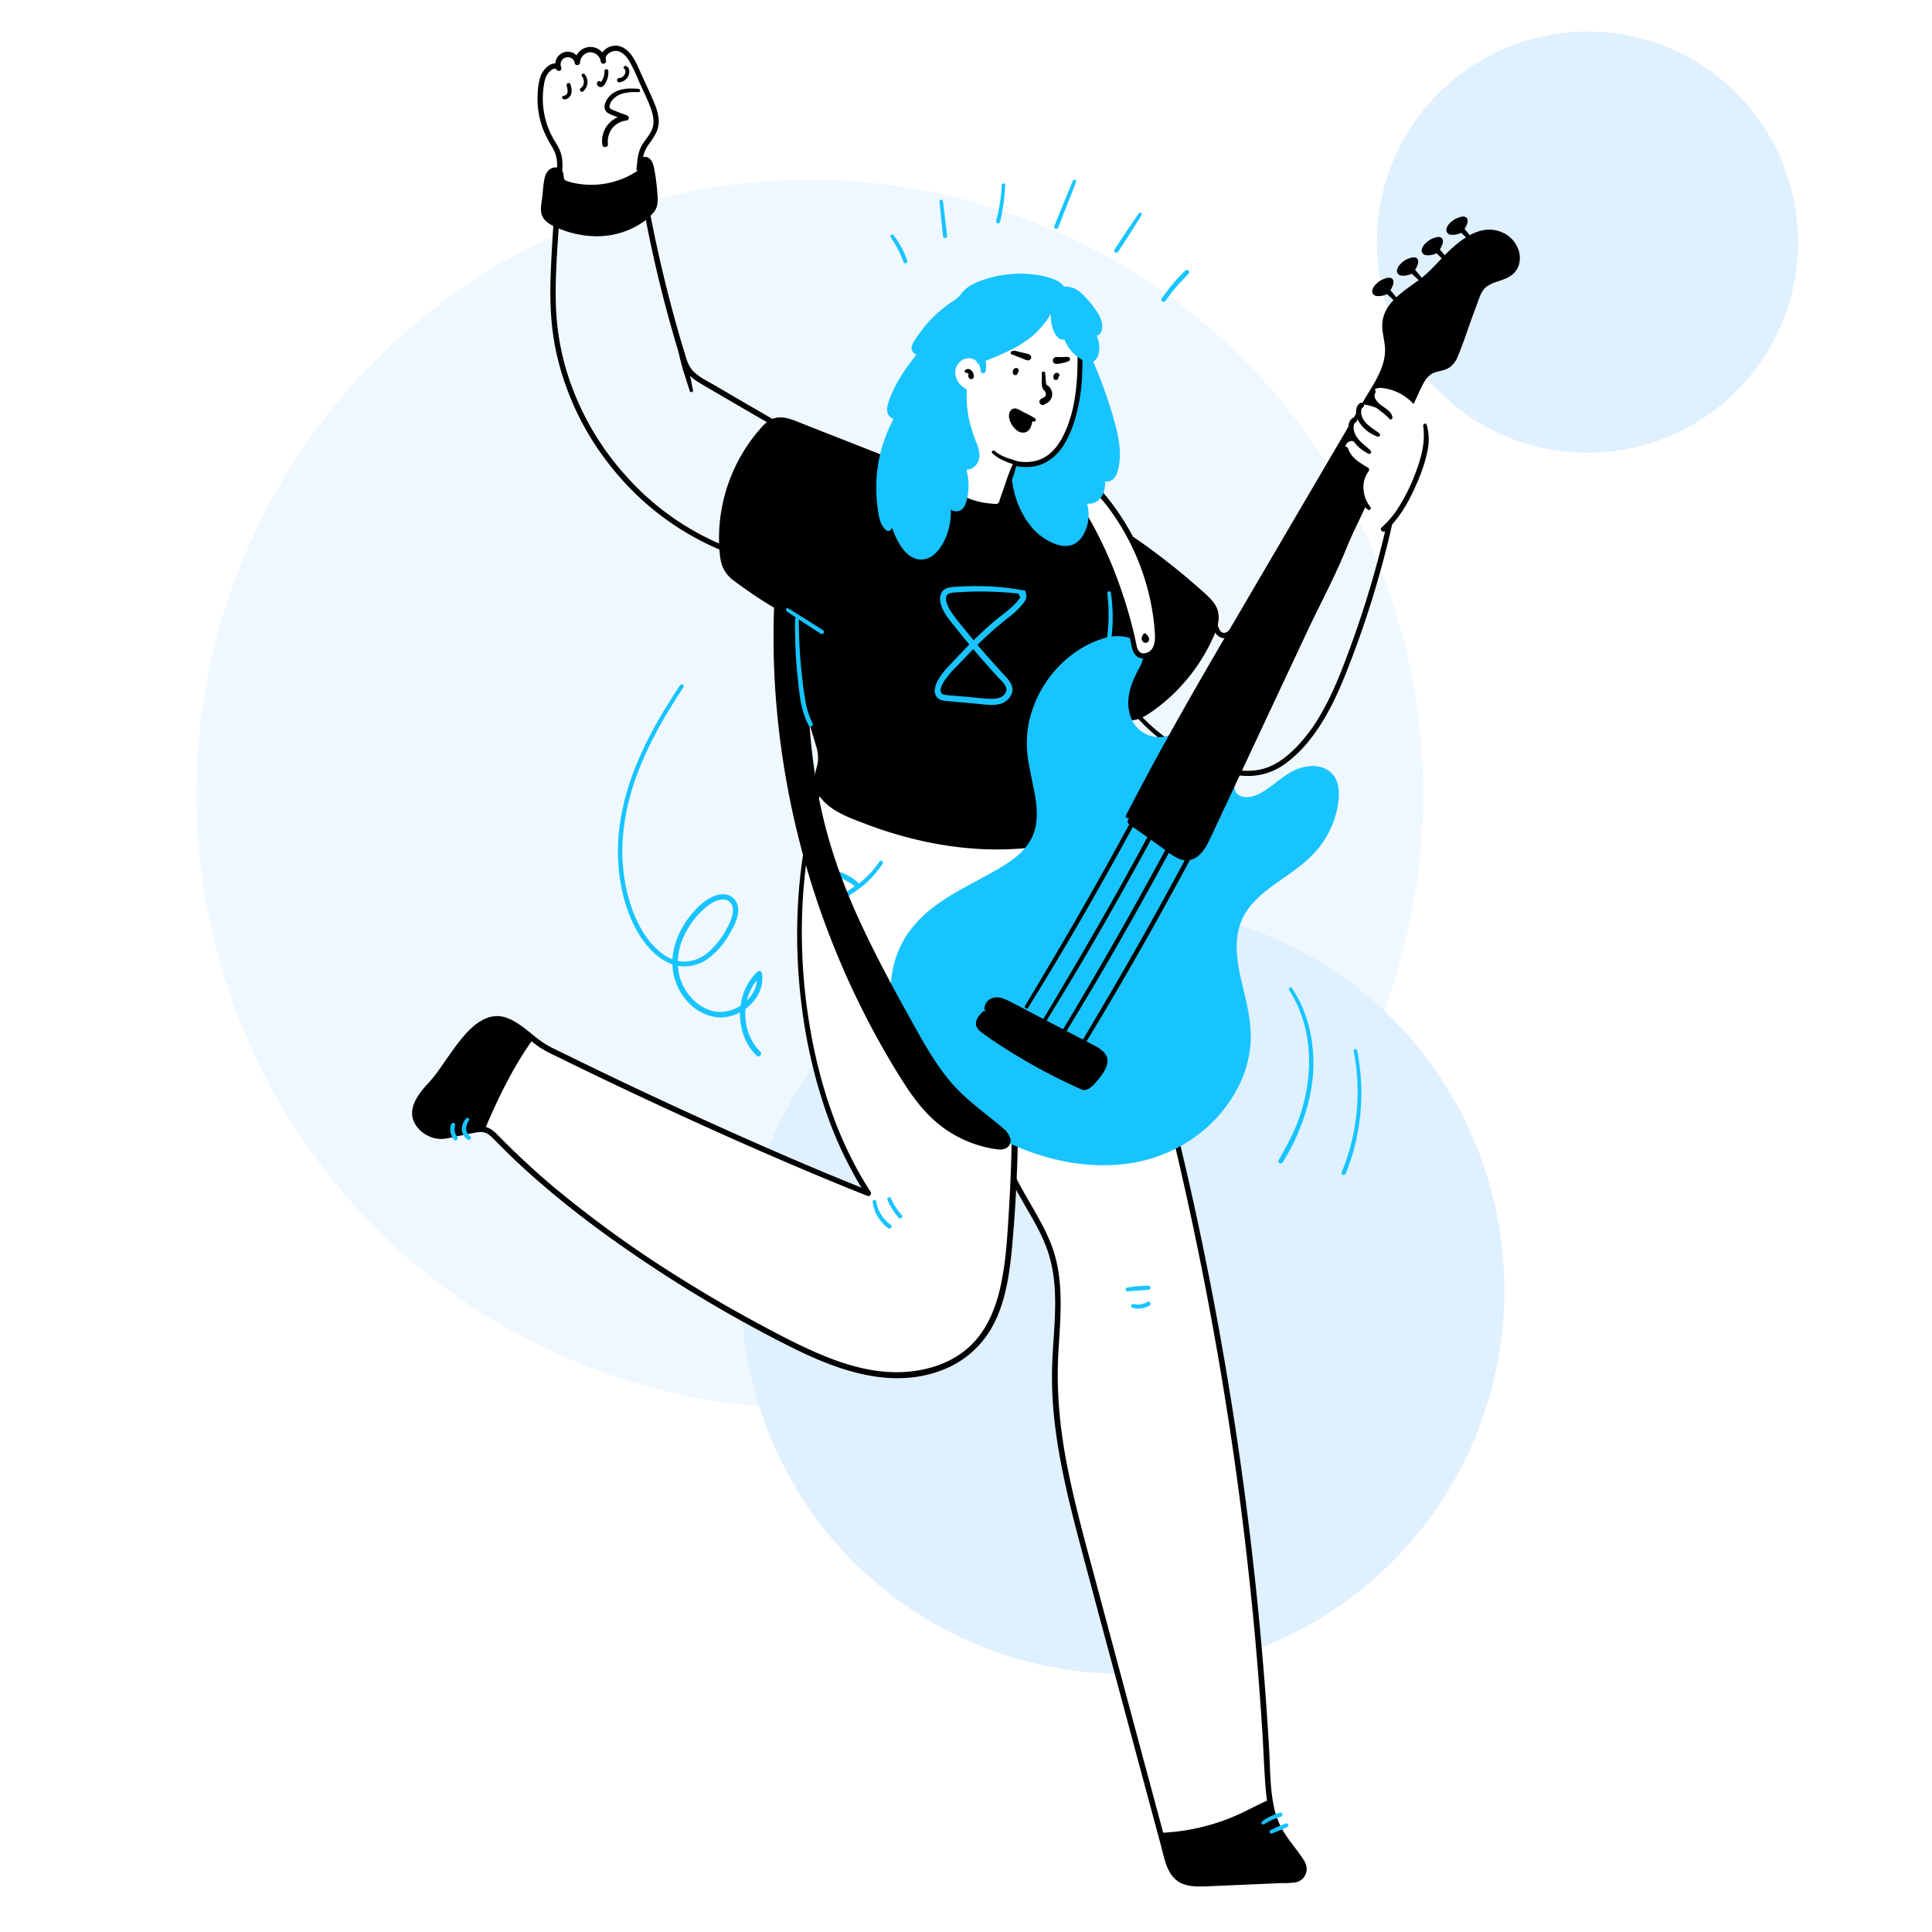 <svg width="1000" height="1000" xmlns="http://www.w3.org/2000/svg">
 <defs>
  <filter id="svg_96_blur">
   <feGaussianBlur stdDeviation="0" in="SourceGraphic"/>
  </filter>
 </defs>
 <g>
  <title>Layer 1</title>
  <ellipse ry="109" rx="109" id="svg_103" cy="125.333" cx="821.667" stroke-width="0" stroke="#000" fill="#dff0ff"/>
  <ellipse stroke="#000" stroke-width="0" filter="url(#svg_96_blur)" ry="318" rx="317.5" id="svg_96" cy="411" cx="419.167" fill="#f0f8ff"/>
  <ellipse stroke="#000" ry="198.495" rx="197.5" id="svg_100" cy="667.828" cx="581.167" stroke-width="0" fill="#dff0ff"/>
  <path id="svg_1" d="m582.06,363.47a99.25,99.25 0 0 0 27.06,25.21a100.73,100.73 0 0 0 16.81,8.49c6.37,2.5 13.11,4.43 20,4.47a32.4,32.4 0 0 0 18.6,-5.83a64,64 0 0 0 14,-13.64c8,-10.26 13.53,-22.15 18.33,-34.18a515.71,515.71 0 0 0 25.34,-84c0.35,-1.67 0.75,-3.34 1,-5a7.1,7.1 0 0 0 -0.44,-4.7a7.59,7.59 0 0 0 -2.92,-2.64c-1.7,-1 -3.44,-2 -5.16,-3c-2.87,-1.64 -6,-4 -9.41,-4.11c-2.93,-0.15 -5.3,1.63 -7,3.84c-1.95,2.52 -3.46,5.39 -5.16,8.07q-2.79,4.42 -5.75,8.74q-6.09,8.86 -12.79,17.28c-8.69,11 -18,21.47 -27.35,31.83c-2.46,2.71 -4.91,5.41 -7.39,8.09c-1.09,1.18 -2.14,2.4 -3.29,3.52c-0.92,0.9 -2.22,2 -3.61,1.58s-2,-2.23 -2.5,-3.48a29.93,29.93 0 0 0 -2.11,-5.18a5.38,5.38 0 0 0 -4.24,-2.78c-1.8,-0.17 -1.79,2.65 0,2.82c1.41,0.13 2.12,1.75 2.59,2.88c0.7,1.68 1.17,3.44 2,5.06a6,6 0 0 0 3.74,3.34c2.79,0.69 5.08,-1.31 6.82,-3.2c9.28,-10.07 18.5,-20.21 27.37,-30.64a385.55,385.55 0 0 0 24.7,-32q3,-4.32 5.72,-8.77c1.47,-2.37 2.77,-5.22 5,-7c2.78,-2.32 5.89,-0.56 8.57,1l4.22,2.41a44.38,44.38 0 0 1 4.63,2.7c1.39,1 1.36,2.41 1.07,4s-0.7,3.4 -1.06,5.09q-1.14,5.37 -2.39,10.71q-2.46,10.47 -5.34,20.82q-5.72,20.46 -13.07,40.43c-4.47,12.16 -9.2,24.38 -15.89,35.52a83.48,83.48 0 0 1 -11.3,15c-4.36,4.54 -9.44,8.79 -15.42,11c-12.36,4.54 -26.4,-0.62 -37.58,-6.18a101,101 0 0 1 -28.93,-21.66q-3.07,-3.3 -5.83,-6.87c-0.73,-0.95 -2.37,0 -1.64,1l0,-0.04z"/>
  <path id="svg_2" fill="#fff" d="m560.29,422.68a1812.23,1812.23 0 0 1 95.81,494.94c0.5,9.77 1,19.88 5.48,28.57c3.4,6.6 9,12.16 12.58,18.51a5.57,5.57 0 0 1 -4.62,8.3l-45.08,1.91c-5.36,0.23 -11.32,0.26 -15.33,-3.31c-3,-2.69 -4.21,-6.82 -5.26,-10.73q-20.88,-77.45 -41.58,-155c-8.5,-31.83 -17,-64.19 -16.32,-97.13c0.44,-19.89 4.2,-40.31 -1.56,-59.35c-3.24,-10.74 -9.34,-20.34 -14.88,-30.09a337.7,337.7 0 0 1 -40.09,-215.3"/>
  <path id="svg_3" d="m559.37,422.94q19.33,57.33 35.11,115.77q15.6,58.2 27.42,117.3q11.9,59.67 19.83,120.06q7.8,59.73 11.63,119.88c0.62,9.84 0.93,19.7 1.72,29.52c0.7,8.74 2.38,17.34 7.16,24.83c2.37,3.72 5.21,7.11 7.77,10.7c1.17,1.65 3,3.82 3.34,5.87a4.1,4.1 0 0 1 -3.31,4.57c-2.44,0.55 -5.33,0.3 -7.83,0.41l-7.89,0.34l-15.77,0.68c-5.12,0.22 -10.25,0.49 -15.37,0.65c-4,0.13 -8.51,0.14 -12,-2.15c-4,-2.61 -5.07,-7.69 -6.23,-12l-4.13,-15.37q-8.21,-30.5 -16.39,-61q-8.25,-30.76 -16.48,-61.55c-5.3,-19.84 -10.9,-39.64 -15,-59.77s-6.3,-40.4 -5.17,-60.92c1.06,-19.28 3.43,-39.08 -4,-57.48c-3.48,-8.66 -8.41,-16.6 -13,-24.69s-8.78,-16.26 -12.68,-24.67a337.73,337.73 0 0 1 -30.1,-162.35q0.89,-13.67 2.9,-27.21c0.28,-1.86 -2.56,-2.66 -2.84,-0.79a339.1,339.1 0 0 0 40.24,216.52c4.88,8.59 10.23,17 13.61,26.36c3.52,9.69 4.38,20 4.23,30.21s-1.25,20.35 -1.55,30.53a204.46,204.46 0 0 0 1.55,31.09c2.52,20.53 7.51,40.63 12.8,60.59q8.26,31.21 16.69,62.39q8.4,31.34 16.83,62.64l8.43,31.31c2,7.4 3.3,16.79 11.43,19.91c3.72,1.43 7.83,1.4 11.76,1.25c5.21,-0.19 10.42,-0.43 15.63,-0.65l16.29,-0.72l7.33,-0.31a45.56,45.56 0 0 0 7.3,-0.38a7.16,7.16 0 0 0 5.6,-5.65c0.68,-3.5 -1.77,-6.51 -3.67,-9.19c-2.74,-3.86 -5.81,-7.49 -8.27,-11.54a40.89,40.89 0 0 1 -5,-13.18c-2,-9.67 -1.83,-19.81 -2.41,-29.63q-0.9,-15.43 -2.07,-30.86q-2.34,-30.84 -5.74,-61.6q-6.72,-61.1 -17.59,-121.66q-10.93,-60.92 -26.09,-121t-34.39,-118.79c-3.15,-9.63 -6.43,-19.22 -9.77,-28.78c-0.4,-1.16 -2.25,-0.67 -1.85,0.51l-0.01,0z"/>
  <path id="svg_4" fill="#fff" d="m509.49,416.85a809.81,809.81 0 0 1 13,226c-1.56,19.15 -4.49,39.65 -17.77,53.47s-34.09,17.56 -52.86,14.57s-36.01,-11.89 -52.86,-20.66c-46.14,-24 -101.12,-60.21 -137.85,-97c-11.81,-11.84 -7.53,-9.42 -31.29,-5.29c-5.28,0.91 -11.23,-2.55 -13.88,-7.21c-3.56,-6.25 1.75,-13.68 6.71,-18.89c9.37,-9.82 20.07,-33.52 33.62,-34.38c9.84,-0.63 18.6,11.17 27.44,15.55c52.38,26 115.36,54.65 165.71,74.7c-40.95,-62.91 -47.46,-168.11 -14.83,-235.71"/>
  <path id="svg_5" d="m433.81,381.54a200.35,200.35 0 0 0 -14.89,43.46a265.65,265.65 0 0 0 -6.13,48.34a292.68,292.68 0 0 0 2.52,50.12a269.56,269.56 0 0 0 10.89,47.93a206.05,206.05 0 0 0 19.1,42.36q1.43,2.36 2.92,4.66l1.61,-2.1c-26.15,-10.43 -52,-21.63 -77.66,-33.19q-40,-18 -79.38,-37.35c-3,-1.48 -6.08,-2.88 -9,-4.48a50.56,50.56 0 0 1 -7.17,-5c-4.41,-3.51 -8.81,-7.42 -14.18,-9.41c-10,-3.71 -18.3,4.18 -24.09,11.42c-3.37,4.21 -6.39,8.68 -9.47,13.1c-1.42,2 -2.85,4.07 -4.39,6s-3.34,3.75 -5,5.68c-3.77,4.48 -7.85,10.8 -5.5,16.87c2,5.33 7.92,9.28 13.57,9.55c3,0.15 6.2,-0.81 9.15,-1.39c2.32,-0.46 4.62,-0.95 6.94,-1.41s5.2,-1.17 7.43,-0.42s4.26,3.12 6,4.84c4.12,4.14 8.26,8.24 12.55,12.2c20.67,19.11 43.38,36 66.81,51.59a695.33,695.33 0 0 0 72.5,42.09c24,12.05 51.88,22.36 78.45,12.27a49.75,49.75 0 0 0 26.82,-23.69c5.9,-11.34 8,-24.2 9.31,-36.79a741.91,741.91 0 0 0 3,-95.92q-0.33,-11.75 -1,-23.48c-0.11,-2 -3.2,-2 -3.08,0a813.65,813.65 0 0 1 -0.12,95.25c-0.83,13.75 -1.48,27.76 -4.46,41.25c-2.64,12 -7.58,23.8 -17.05,32c-9.19,8 -21.45,11.7 -33.46,12.27c-13.58,0.66 -26.89,-2.81 -39.42,-7.81c-13.05,-5.21 -25.56,-11.93 -37.9,-18.62q-17.87,-9.66 -35.11,-20.4a588.1,588.1 0 0 1 -68.25,-48.87q-14.24,-12 -27.29,-25.2c-1.91,-1.93 -3.9,-4.19 -6.39,-5.38c-2.27,-1.09 -4.69,-0.94 -7.12,-0.57c-4.38,0.66 -8.71,1.73 -13.06,2.54c-3.23,0.59 -6.08,1.05 -9.19,-0.33a13.45,13.45 0 0 1 -6.44,-5.84c-3.12,-6 2.79,-12.77 6.61,-16.84a96,96 0 0 0 8.46,-11c3.09,-4.44 6.13,-8.94 9.63,-13.07c2.93,-3.44 6.28,-6.95 10.48,-8.81c4.59,-2 9.15,-0.65 13.25,1.86c5,3 9.19,7.21 14,10.47a68.89,68.89 0 0 0 7.86,4.2l9.15,4.47q9.5,4.63 19,9.17q19.44,9.27 39,18.22c25.46,11.65 51.1,22.94 77,33.61q8.69,3.59 17.42,7.06c1.17,0.47 2.25,-1.11 1.61,-2.09c-17.1,-26.32 -26.92,-57 -31.87,-87.85c-5.17,-32.21 -5.14,-65.67 1,-97.73a200.75,200.75 0 0 1 15.63,-48.89c0.52,-1.1 -1.11,-2.06 -1.64,-1l0.04,0.08z"/>
  <path id="svg_6" d="m723.05,155.74l-4.63,-4.94a0.9,0.9 0 0 1 -0.3,-0.52a0.93,0.93 0 0 1 0.2,-0.52a12.71,12.71 0 0 0 1.42,-3.14c0.14,-0.49 0.19,-1.15 -0.27,-1.38a1.1,1.1 0 0 0 -0.65,0a9.67,9.67 0 0 0 -6.63,4.33c-0.35,0.55 -0.62,1.32 -0.19,1.81a1.51,1.51 0 0 0 1.15,0.37a9.16,9.16 0 0 0 4.85,-1.29"/>
  <path id="svg_7" d="m723.7,155.08c-0.76,-0.93 -1.52,-1.87 -2.29,-2.8c-0.37,-0.45 -0.75,-0.9 -1.13,-1.34c-0.18,-0.23 -0.37,-0.45 -0.56,-0.67a2.37,2.37 0 0 0 -0.29,-0.34c-0.2,-0.17 0,0 0,0l0,0.72a4.36,4.36 0 0 1 0.59,-1a14.46,14.46 0 0 0 0.71,-1.55a4.47,4.47 0 0 0 0.46,-2.84c-0.69,-2.39 -3.72,-1.39 -5.33,-0.7a10.86,10.86 0 0 0 -4.22,3.15a5.47,5.47 0 0 0 -1.37,2.76a2.47,2.47 0 0 0 1.85,2.65a7.84,7.84 0 0 0 3.57,-0.14a6.6,6.6 0 0 0 3.33,-1.53a1.45,1.45 0 0 0 -1.4,-2.41a6.61,6.61 0 0 0 -1.25,0.53a8.14,8.14 0 0 1 -1.4,0.44a5.61,5.61 0 0 1 -1.14,0.17l-0.68,0c-0.38,0 -0.1,0 -0.07,0c-0.18,0 -0.1,-0.1 -0.07,0l0.22,0.23l0.08,0.34c0,-0.06 0,-0.27 0,-0.07c0,-0.19 0,-0.1 0.11,-0.26a7,7 0 0 1 0.64,-0.91a8.77,8.77 0 0 1 1.6,-1.49a9,9 0 0 1 1.94,-1a8.45,8.45 0 0 1 1.12,-0.32l0.46,-0.08c-0.33,0.22 -0.75,-0.65 -0.78,-0.66s0,-0.07 0,0s0,0.09 0,0a8.25,8.25 0 0 1 -0.32,1.05a12,12 0 0 1 -0.51,1.16a10,10 0 0 0 -0.69,1.34a1.93,1.93 0 0 0 0.38,1.95a26.77,26.77 0 0 0 2.41,2.35c0.9,0.85 1.81,1.69 2.72,2.53a0.92,0.92 0 0 0 1.3,-1.31l0.01,0.05z"/>
  <path id="svg_8" d="m735.84,145.17l-4.63,-4.94a0.87,0.87 0 0 1 -0.3,-0.51a0.93,0.93 0 0 1 0.2,-0.52a13.05,13.05 0 0 0 1.42,-3.14c0.15,-0.49 0.19,-1.15 -0.26,-1.38a1.06,1.06 0 0 0 -0.66,0a9.69,9.69 0 0 0 -6.61,4.32c-0.35,0.55 -0.62,1.32 -0.19,1.81a1.56,1.56 0 0 0 1.15,0.37a9.26,9.26 0 0 0 4.85,-1.29"/>
  <path id="svg_9" d="m736.5,144.52c-0.77,-0.94 -1.52,-1.88 -2.29,-2.81c-0.38,-0.45 -0.76,-0.89 -1.13,-1.34l-0.57,-0.67c-0.09,-0.1 -0.18,-0.24 -0.28,-0.33s0,-0.05 0,0l0,0.73a4.36,4.36 0 0 1 0.59,-1a16.8,16.8 0 0 0 0.72,-1.55a4.46,4.46 0 0 0 0.45,-2.84c-0.69,-2.4 -3.72,-1.39 -5.33,-0.71a10.79,10.79 0 0 0 -4.22,3.16a5.47,5.47 0 0 0 -1.37,2.76a2.47,2.47 0 0 0 1.85,2.65a8,8 0 0 0 3.57,-0.14a6.53,6.53 0 0 0 3.33,-1.54a1.45,1.45 0 0 0 -1.4,-2.4a7.3,7.3 0 0 0 -1.25,0.52a7.52,7.52 0 0 1 -1.39,0.45a7.86,7.86 0 0 1 -1.14,0.17l-0.69,0c-0.38,0 -0.09,0 -0.06,0c-0.18,0 -0.11,-0.11 -0.08,0l0.22,0.24l0.08,0.33c0,-0.05 0,-0.26 0,-0.07c0,-0.19 0,-0.09 0.12,-0.26a6.61,6.61 0 0 1 0.63,-0.9a8.85,8.85 0 0 1 1.6,-1.5a9.35,9.35 0 0 1 1.94,-1a8.45,8.45 0 0 1 1.12,-0.32c0.12,0 0.44,-0.07 0.46,-0.09c-0.33,0.23 -0.75,-0.65 -0.78,-0.65c0,0.09 0,0.1 0,0a7,7 0 0 1 -0.32,1.06a10.83,10.83 0 0 1 -0.51,1.15a10.66,10.66 0 0 0 -0.68,1.35a1.91,1.91 0 0 0 0.37,1.95a29.7,29.7 0 0 0 2.41,2.35c0.9,0.85 1.81,1.68 2.72,2.52a0.92,0.92 0 0 0 1.31,-1.3l0,0.03z"/>
  <path id="svg_10" d="m748.64,134.61l-4.64,-4.94a1,1 0 0 1 -0.3,-0.52a0.93,0.93 0 0 1 0.2,-0.52a12.81,12.81 0 0 0 1.42,-3.13c0.15,-0.49 0.2,-1.16 -0.26,-1.38a1.14,1.14 0 0 0 -0.66,-0.05a9.69,9.69 0 0 0 -6.63,4.33c-0.34,0.56 -0.62,1.33 -0.19,1.81a1.57,1.57 0 0 0 1.16,0.38a9.32,9.32 0 0 0 4.85,-1.3"/>
  <path id="svg_11" d="m749.29,134c-0.76,-0.94 -1.52,-1.88 -2.29,-2.81c-0.37,-0.45 -0.75,-0.9 -1.13,-1.34l-0.57,-0.67a3,3 0 0 0 -0.28,-0.33c-0.21,-0.18 0,-0.05 0,0l0,0.72c0,-0.29 0.43,-0.69 0.59,-1a17,17 0 0 0 0.72,-1.56a4.4,4.4 0 0 0 0.45,-2.84c-0.69,-2.39 -3.72,-1.39 -5.33,-0.7a10.79,10.79 0 0 0 -4.22,3.16a5.39,5.39 0 0 0 -1.36,2.75a2.48,2.48 0 0 0 1.83,2.62a7.89,7.89 0 0 0 3.58,-0.15a6.48,6.48 0 0 0 3.32,-1.53a1.45,1.45 0 0 0 -1.4,-2.4a5.91,5.91 0 0 0 -1.24,0.52a8.74,8.74 0 0 1 -1.4,0.44a5.72,5.72 0 0 1 -1.14,0.17c-0.23,0 -0.46,0 -0.68,0c-0.39,0 -0.1,0 -0.07,0c-0.18,0 -0.11,-0.1 -0.08,0l0.22,0.23l0.08,0.34c0,-0.06 0.05,-0.27 0,-0.07c0,-0.19 0,-0.1 0.11,-0.26a7.84,7.84 0 0 1 0.63,-0.91a8.77,8.77 0 0 1 1.6,-1.49a9.19,9.19 0 0 1 1.94,-1a11,11 0 0 1 1.12,-0.32l0.47,-0.08c-0.34,0.22 -0.76,-0.65 -0.79,-0.65c0,0.09 0,0.1 0,0a7.31,7.31 0 0 1 -0.32,1.06a10.61,10.61 0 0 1 -0.51,1.15a11.23,11.23 0 0 0 -0.68,1.34a2,2 0 0 0 0.37,1.95a29.7,29.7 0 0 0 2.41,2.35c0.9,0.85 1.82,1.69 2.72,2.53a0.92,0.92 0 0 0 1.31,-1.3l0.02,0.08z"/>
  <path id="svg_12" d="m761.43,124l-4.64,-4.94a0.83,0.83 0 0 1 -0.29,-0.51a0.85,0.85 0 0 1 0.19,-0.52a12.39,12.39 0 0 0 1.43,-3.14c0.14,-0.49 0.19,-1.15 -0.27,-1.38a1,1 0 0 0 -0.65,0a9.65,9.65 0 0 0 -6.63,4.33c-0.35,0.55 -0.63,1.32 -0.19,1.81a1.53,1.53 0 0 0 1.15,0.37a9.21,9.21 0 0 0 4.85,-1.29"/>
  <path id="svg_13" d="m762.08,123.39c-0.76,-0.93 -1.52,-1.88 -2.29,-2.8l-1.13,-1.35l-0.56,-0.67a3,3 0 0 0 -0.29,-0.33c-0.21,-0.17 0,0 0,0l0,0.76a4.69,4.69 0 0 1 0.58,-1a12.8,12.8 0 0 0 0.72,-1.55a4.4,4.4 0 0 0 0.45,-2.84c-0.68,-2.39 -3.72,-1.39 -5.33,-0.71a10.89,10.89 0 0 0 -4.23,3.1a5.42,5.42 0 0 0 -1.36,2.76a2.47,2.47 0 0 0 1.84,2.65a8,8 0 0 0 3.58,-0.14a6.46,6.46 0 0 0 3.32,-1.54a1.45,1.45 0 0 0 -1.39,-2.4a7,7 0 0 0 -1.25,0.52a7.87,7.87 0 0 1 -1.4,0.45a6.41,6.41 0 0 1 -1.14,0.17l-0.68,0c-0.39,0 -0.1,0 -0.07,0c-0.18,0 -0.11,-0.11 -0.07,0l0.21,0.23l0.08,0.34c0,-0.06 0.05,-0.27 0,-0.08c0,-0.19 0,-0.09 0.11,-0.26a7.6,7.6 0 0 1 0.64,-0.9a8.24,8.24 0 0 1 1.6,-1.5a9.29,9.29 0 0 1 1.93,-1a8.91,8.91 0 0 1 1.12,-0.32c0.13,0 0.45,-0.07 0.47,-0.09c-0.34,0.23 -0.75,-0.64 -0.79,-0.65c0,0.08 0,0.09 0,0a7,7 0 0 1 -0.32,1.06a8.51,8.51 0 0 1 -0.51,1.16a11.23,11.23 0 0 0 -0.68,1.34a2,2 0 0 0 0.37,1.95a29.7,29.7 0 0 0 2.41,2.35c0.9,0.85 1.82,1.68 2.73,2.53a0.92,0.92 0 0 0 1.3,-1.31l0.03,0.07z"/>
  <path id="svg_14" d="m551.13,266.18c13.59,-0.6 26.15,6.79 37.3,14.59a340.71,340.71 0 0 1 34.36,27.54c2.76,2.52 5.62,5.32 6.42,9c0.75,3.39 -0.43,6.9 -1.77,10.11a92,92 0 0 1 -32.47,40c-3.41,2.35 -7.39,4.55 -11.47,3.86c-3.27,-0.56 -5.93,-2.87 -8.41,-5.09l-25.3,-22.68"/>
  <path id="svg_15" d="m551.13,267.11c13.67,-0.27 25.83,7.23 36.63,14.81a334.06,334.06 0 0 1 34,27.4c2.31,2.13 4.9,4.48 5.84,7.58c1,3.41 -0.26,7 -1.58,10.11a91,91 0 0 1 -28.24,36.48a43.36,43.36 0 0 1 -8.07,5.23a9.7,9.7 0 0 1 -10.13,-0.82c-3.25,-2.22 -6.08,-5.2 -9,-7.83l-19.71,-17.69c-1.48,-1.32 -3.67,0.86 -2.18,2.18l18.62,16.67c2.92,2.62 5.78,5.37 8.83,7.84c2.51,2 5.3,3.7 8.62,3.8c3.57,0.11 7,-1.58 9.88,-3.47a85.32,85.32 0 0 0 8.09,-6.07a93.88,93.88 0 0 0 24.16,-31.16c2.94,-6.16 6.08,-13.25 1.8,-19.56c-2,-2.91 -4.73,-5.2 -7.33,-7.52q-4.2,-3.73 -8.52,-7.35q-9,-7.46 -18.4,-14.32c-12.61,-9.14 -27,-19.1 -43.32,-18.18c-1.2,0.07 -1.22,1.9 0,1.87l0.01,0z"/>
  <path id="svg_16" d="m547.13,261.34c-16.06,-12.81 -36.32,-19.55 -56.7,-22.07s-41,-1.07 -61.47,1.08c-4.07,0.43 -8.3,0.94 -11.74,3.14c-6,3.87 -8,11.68 -9,18.76a218.42,218.42 0 0 0 5.84,91.65c2.86,10.12 6.46,20 9.48,30.09c1,3.19 1.87,6.48 1.54,9.79s-1.82,6.33 -1.93,9.59c-0.32,8.76 8.79,14.56 16.85,18c36.63,15.67 78.4,22.18 116.64,11a11.64,11.64 0 0 0 4.74,-2.26c4.42,-4.07 0.85,-11.17 -0.13,-17.09c-0.7,-4.26 0.15,-8.6 1,-12.83a859.28,859.28 0 0 0 12.4,-88.91c0.76,-8.72 1.32,-17.82 -2,-25.93c-3.78,-9.29 -12.06,-15.88 -20.22,-21.71"/>
  <path id="svg_17" d="m547.83,260.63a97.15,97.15 0 0 0 -25.47,-14.93a125.63,125.63 0 0 0 -29,-7.56a198,198 0 0 0 -33.9,-1.67c-5.75,0.17 -11.5,0.53 -17.24,1c-5.55,0.45 -11.14,0.87 -16.66,1.63c-4.73,0.66 -9.33,2.16 -12.57,5.83a26,26 0 0 0 -5.37,11.32a117.13,117.13 0 0 0 -2.25,14.91c-0.59,5.47 -1,11 -1.14,16.47a220.06,220.06 0 0 0 7.88,65.59c3.05,11 7.09,21.65 10.21,32.6a21,21 0 0 1 1.08,8c-0.29,2.66 -1.37,5.18 -1.76,7.82a14.75,14.75 0 0 0 3.28,11.46c5.53,7 14.88,10.22 22.91,13.28a209.63,209.63 0 0 0 30.25,9.07c20.36,4.43 41.48,5.65 62.1,2.37a138.21,138.21 0 0 0 15.18,-3.3c2.39,-0.66 4.94,-1.29 6.89,-2.91a8.2,8.2 0 0 0 2.8,-5.18c0.61,-4.26 -1.14,-8.46 -2,-12.55c-1.19,-5.53 0.28,-11.17 1.31,-16.61q6.36,-33.72 10,-67.87q0.93,-8.53 1.67,-17.09a98.84,98.84 0 0 0 0.5,-15.95a36.43,36.43 0 0 0 -3.89,-14.4a42.45,42.45 0 0 0 -8.75,-11a104.87,104.87 0 0 0 -10.75,-8.51c-1.49,-1.07 -2.92,1.4 -1.44,2.45c7.32,5.24 14.85,11.12 18.87,19.4c4.49,9.25 3.19,20.06 2.3,29.94q-3,33.28 -8.61,66.26q-1.39,8.22 -3,16.42c-1,5.21 -2.4,10.53 -1.68,15.87c0.55,4.09 2.42,8.09 2.26,12.26c-0.18,5 -5.46,5.73 -9.34,6.75c-19.42,5.08 -39.87,5.68 -59.7,2.89a197.49,197.49 0 0 1 -29.7,-6.62q-7.29,-2.21 -14.41,-4.93a102.76,102.76 0 0 1 -12.7,-5.51c-3.38,-1.85 -6.83,-4.15 -9.06,-7.38a11.69,11.69 0 0 1 -2.06,-5a16.52,16.52 0 0 1 0.86,-6.68a22,22 0 0 0 1,-7.64a38.06,38.06 0 0 0 -1.74,-7.87c-1.59,-5.27 -3.34,-10.48 -5,-15.71a263.91,263.91 0 0 1 -8.49,-31.35a215.51,215.51 0 0 1 -3.77,-31.63a220,220 0 0 1 0.9,-32.06a123.75,123.75 0 0 1 2.1,-14.46c0.86,-3.83 2.17,-7.85 4.88,-10.81c3.14,-3.43 7.64,-4.39 12.08,-4.91q8.24,-0.94 16.5,-1.59a263.69,263.69 0 0 1 33.49,-0.82c19.77,0.94 39.84,5.15 57.23,14.89a94.48,94.48 0 0 1 11.71,7.59c0.89,0.69 2.09,-0.86 1.21,-1.58l0,0.01z"/>
  <path id="svg_18" fill="#18c4ff" d="m609.55,378.49c-6,7.51 -19.35,4.51 -24.15,-3.79s-2.76,-19.06 1.88,-27.45c1.53,-2.77 3.39,-5.63 3.17,-8.78c-0.53,-7.44 -11,-9 -18.14,-6.93c-24,7 -41.34,32.34 -39.19,57.31c1.32,15.37 9,31.53 2.27,45.43c-3.8,7.9 -11.5,13.11 -19.12,17.45c-16.57,9.47 -35.25,17.51 -45.65,33.52c-10.6,16.31 -10,38.25 -1.65,55.82s23.41,31.19 40,41.34c25.36,15.49 56.55,23.82 85.21,15.94s52.88,-34.82 51.5,-64.5c-0.92,-19.94 -12.4,-40.6 -4.14,-58.76c7.12,-15.64 25.84,-22 37.55,-34.57a47,47 0 0 0 12.08,-25.52c0.62,-4.54 0.41,-9.59 -2.55,-13.09c-4.72,-5.59 -13.86,-4.32 -20.14,-0.57s-11.46,9.43 -18.31,12c-4.1,1.52 -9.58,1.37 -11.84,-2.37a10.45,10.45 0 0 1 -1.15,-5.36a38.49,38.49 0 0 1 5.3,-19.83"/>
  <path id="svg_19" fill="#18c4ff" d="m608.84,377.78c-3.6,4.18 -9.52,4.56 -14.43,2.71c-5.92,-2.23 -9.49,-7.58 -10.24,-13.76c-0.92,-7.49 1.9,-14.36 5.41,-20.78c1.6,-2.92 2.94,-6.23 1.87,-9.57a9.16,9.16 0 0 0 -4.55,-5.21c-4.59,-2.43 -10.46,-2.33 -15.33,-0.87a52.79,52.79 0 0 0 -16.78,8.6a59.88,59.88 0 0 0 -21.16,30.79a53.2,53.2 0 0 0 -2,18.78c0.59,7.58 2.62,15 3.94,22.43s1.91,15.26 -1.27,22.22c-2.94,6.45 -8.58,11 -14.46,14.7c-11.64,7.28 -24.42,12.6 -35.49,20.83a63.15,63.15 0 0 0 -14.35,14.35a50.38,50.38 0 0 0 -8,19.33c-2.68,14.08 -0.07,28.86 6.41,41.56s16.39,23.18 27.59,31.77c23.36,17.91 53.77,29.81 83.54,27.09a78.1,78.1 0 0 0 38.11,-13.64a72.54,72.54 0 0 0 24.35,-28.71a60.06,60.06 0 0 0 5.09,-18.2c0.78,-7 -0.06,-14.08 -1.44,-21c-2.79,-14.05 -8.71,-29.45 -3.44,-43.63c4.47,-12 16.31,-18.8 26.16,-25.93c5.26,-3.8 10.37,-7.88 14.39,-13a48.73,48.73 0 0 0 9.31,-19.73c1.36,-6.31 2,-14.4 -3.33,-19.15c-4.65,-4.16 -11.6,-3.85 -17.1,-1.75c-6.57,2.52 -11.47,7.78 -17.37,11.43c-2.73,1.68 -5.74,3.14 -9,3.16c-3,0 -5.66,-1.28 -6.29,-4.44c-0.7,-3.51 -0.08,-7.58 0.71,-11a37.66,37.66 0 0 1 4.17,-10.54a1.65,1.65 0 0 0 -2.84,-1.67c-3.82,6.59 -6.17,14.73 -5.44,22.39c0.29,3.12 1.62,6 4.55,7.45a13,13 0 0 0 8.75,0.64c6.76,-1.62 12,-6.9 17.49,-10.78c4.79,-3.38 11,-6.22 17,-4.33c7,2.22 7,10.5 5.9,16.45a45.83,45.83 0 0 1 -8.71,19.6c-7.82,10.14 -19.7,15.83 -29.28,24a41.15,41.15 0 0 0 -11.11,13.92c-3,6.55 -3.62,13.75 -2.94,20.86c1.39,14.54 7.4,28.53 6.76,43.29c-1.09,25.3 -20.76,47.21 -43.69,56.05c-27.69,10.68 -59.27,3.66 -84.52,-10.17c-24.24,-13.27 -47.6,-34.83 -50.92,-63.74c-1.57,-13.71 1.49,-27.89 10.39,-38.68c8.75,-10.56 20.95,-17.26 32.75,-23.76c11.53,-6.35 25.49,-13 30,-26.39c4.89,-14.49 -2.6,-29.53 -3.52,-44.05c-0.78,-12.46 3.33,-24.85 10.63,-34.9a55.47,55.47 0 0 1 13.57,-13.21c4.85,-3.31 10.59,-6.29 16.44,-7.25c4.22,-0.69 10.86,-0.39 13.25,3.85c1.64,2.91 0.07,6.15 -1.39,8.78a48.66,48.66 0 0 0 -4.37,9.94c-1.89,6.58 -2,14 1.42,20.09a18.1,18.1 0 0 0 12.82,8.75c5,0.81 10.19,-0.45 13.4,-4.55c0.77,-1 -0.56,-2.41 -1.42,-1.42l0.01,0z"/>
  <path id="svg_20" fill="#fff" d="m561.89,266.77a239.24,239.24 0 0 1 25,66.87c0.35,1.68 0.74,3.47 2,4.68c2.4,2.38 6.83,1 8.67,-1.83s1.8,-6.47 1.55,-9.85a123.92,123.92 0 0 0 -35.11,-77.26"/>
  <path id="svg_21" d="m561.13,267.22a274.37,274.37 0 0 1 16.37,37.31q3.27,9.5 5.73,19.24q1.24,4.86 2.29,9.78c0.53,2.52 1.18,5.33 3.66,6.65a7.12,7.12 0 0 0 6.7,-0.39a9.27,9.27 0 0 0 4.29,-6.29a29.63,29.63 0 0 0 0.1,-8.92c-0.27,-3 -0.65,-5.93 -1.12,-8.87a126.11,126.11 0 0 0 -21.15,-51.73q-2.92,-4.15 -6.17,-8.06a60.78,60.78 0 0 0 -7,-7.46a1.23,1.23 0 0 0 -1.73,1.74c3.67,4.43 7.64,8.53 11.06,13.18a123.63,123.63 0 0 1 21,46.21a117.48,117.48 0 0 1 2.51,16.79c0.2,2.75 0.4,5.75 -0.76,8.33a5.58,5.58 0 0 1 -5.4,3.43c-2.76,-0.32 -3.11,-3.62 -3.58,-5.8c-0.67,-3.12 -1.4,-6.23 -2.21,-9.32q-2.37,-9.06 -5.44,-17.9a215.57,215.57 0 0 0 -17.68,-38.84a0.89,0.89 0 0 0 -1.53,0.89l0.06,0.03z"/>
  <path id="svg_22" d="m423.14,326.33a361.39,361.39 0 0 1 -40.42,-25.26c-2.41,-1.73 -4.87,-3.57 -6.41,-6.11s-2,-5.65 -2.33,-8.65a84.58,84.58 0 0 1 21.24,-64a14.93,14.93 0 0 1 5,-4c3.89,-1.63 8.31,-0.05 12.23,1.51l56.37,22.54"/>
  <path id="svg_23" d="m423.58,325.58a400,400 0 0 1 -36.74,-23.16c-2.69,-1.91 -5.6,-3.75 -7.86,-6.18s-3.15,-5.74 -3.51,-9.07a81.05,81.05 0 0 1 0.2,-18.68a83.89,83.89 0 0 1 12.68,-34.85a77.26,77.26 0 0 1 5.51,-7.56c1.9,-2.3 4,-5.15 6.77,-6.41c3.15,-1.42 6.79,-0.27 9.83,0.86c3.51,1.31 7,2.77 10.42,4.18l23.52,9.56c8,3.24 16,6.58 24,9.58c1.71,0.63 2.94,-2.24 1.25,-3c-7.44,-3.19 -15,-6.09 -22.55,-9.07s-14.81,-5.82 -22.21,-8.73c-3.7,-1.46 -7.4,-2.91 -11.1,-4.39c-3.25,-1.3 -6.66,-2.71 -10.23,-2.61s-6.21,1.82 -8.56,4.26a72.57,72.57 0 0 0 -6.2,7.48a86,86 0 0 0 -15.24,35.47a83.37,83.37 0 0 0 -1.28,19.57c0.2,3.37 0.41,6.94 1.59,10.14a17,17 0 0 0 5.92,7.55a238.65,238.65 0 0 0 20.7,13.95q10.85,6.72 22.18,12.57c1,0.52 1.87,-0.95 0.88,-1.5l0.03,0.04z"/>
  <path id="svg_24" fill="#18c4ff" d="m524.64,233.11a62.71,62.71 0 0 0 1.44,20.48c2.7,11.27 9.42,22.47 20.28,26.51c2.72,1 5.84,1.53 8.5,0.36a10.69,10.69 0 0 0 4.82,-4.81a19.39,19.39 0 0 0 -0.68,-19.65c0.67,2.61 4,3.9 6.55,3s4.18,-3.49 4.75,-6.14a23.18,23.18 0 0 0 -0.14,-8.05c-0.6,1.91 2.1,3.52 3.94,2.71s2.71,-2.91 3.18,-4.85c2,-8.15 0.14,-16.71 -2.15,-24.78a239.4,239.4 0 0 0 -18.33,-45.89c-1.44,-2.74 -3.32,-5.74 -6.36,-6.27c-4.05,-0.72 -7.21,3.23 -10.85,5.14"/>
  <path id="svg_25" fill="#18c4ff" d="m523.61,233.11c-1.35,13 0.95,27.39 9,38a30.12,30.12 0 0 0 13.39,10.39c3.06,1.15 6.58,1.63 9.64,0.24c2.83,-1.28 4.8,-4 6,-6.73a21,21 0 0 0 -1.38,-19.74a1.51,1.51 0 0 0 -2.74,1.15c1.35,4.47 7,5.53 10.5,2.89c4.67,-3.54 4.27,-9.73 3.57,-14.91c-0.2,-1.51 -2.6,-1.37 -2.92,0c-0.73,3.13 2.64,5.5 5.52,4.7c3.45,-1 4.54,-5.23 5,-8.29c1.4,-8.43 -0.65,-16.86 -3,-24.93a239.54,239.54 0 0 0 -8.3,-23.81q-2.37,-5.82 -5.05,-11.51a121.91,121.91 0 0 0 -5.55,-11c-1.86,-3.12 -4.72,-6 -8.65,-5.56s-6.63,3.62 -9.9,5.49c-1.78,1 -0.21,3.66 1.59,2.74c2.51,-1.29 4.59,-3.44 7.2,-4.52s4.81,0.41 6.29,2.6a72,72 0 0 1 4.65,8.77q2.36,4.83 4.5,9.76c2.85,6.58 5.4,13.3 7.64,20.11s4.46,13.73 5.44,20.82a33.6,33.6 0 0 1 -0.24,12c-0.31,1.39 -0.72,3.16 -2,4c-0.58,0.43 -2.57,0.47 -2.31,-0.64l-2.92,0c0.49,3.61 1,8.08 -1.69,11a4.34,4.34 0 0 1 -3.73,1.56a3.26,3.26 0 0 1 -2.84,-2.14l-2.73,1.15a18.18,18.18 0 0 1 1.82,15.64c-0.86,2.46 -2.37,5.12 -4.72,6.42c-2.71,1.5 -6,0.69 -8.74,-0.41c-9.67,-3.95 -15.44,-13.78 -18.24,-23.39a61.06,61.06 0 0 1 -2.15,-21.93c0.1,-1.33 -1.92,-1.3 -2.06,0l0.11,0.08z"/>
  <path id="svg_26" fill="#fff" d="m525.15,240.48l-6.79,19.65a3.16,3.16 0 0 1 -0.63,1.22a3.23,3.23 0 0 1 -2.45,0.71a40.43,40.43 0 0 1 -29.54,-13.36a8,8 0 0 1 -2.3,-4.16a9,9 0 0 1 1.18,-4.62a205.23,205.23 0 0 0 12.54,-36.64"/>
  <path id="svg_27" fill="#fff" d="m559.09,182.45c0,-3.29 3.5,-26.35 -21.19,-30.64a40.77,40.77 0 0 0 -27.09,5a70.62,70.62 0 0 0 -7.38,4.86c-25.46,19.08 -9.75,72 22.75,78.29c20.34,3.93 27.88,-15.56 31.15,-32c1.67,-8.36 1.67,-16.96 1.76,-25.51z"/>
  <path id="svg_28" d="m525.84,241.21c5.21,1 10.57,0.68 15.34,-1.81a26.11,26.11 0 0 0 10,-10a57,57 0 0 0 5.82,-14.47a94.54,94.54 0 0 0 3.09,-20.14c0.24,-4.81 0.12,-9.63 0.36,-14.44a42.5,42.5 0 0 0 -0.32,-8.13c-1.15,-8 -5.54,-15.09 -12.91,-18.76c-12.63,-6.3 -27.89,-3.51 -39.45,3.72c-1.71,1.07 -3.37,2.22 -5,3.43c-1.29,1 0,3.16 1.27,2.18c6,-4.43 12.45,-8 19.79,-9.52a36.44,36.44 0 0 1 19.34,1.21a21.61,21.61 0 0 1 10.13,7.15a23,23 0 0 1 4,9.26a34.75,34.75 0 0 1 0.63,8c-0.07,3 -0.16,5.9 -0.2,8.86c-0.17,12.25 -1.44,24.87 -6.59,36.14c-2.1,4.59 -5,9.12 -9.19,12c-4.58,3.17 -10.08,3.83 -15.49,2.82c-1.59,-0.3 -2.27,2.14 -0.67,2.44l0.05,0.06z"/>
  <path id="svg_29" d="m539.25,193.22l0,4.92a11.49,11.49 0 0 0 0.15,2a3.7,3.7 0 0 0 1.19,2.07a2.31,2.31 0 0 1 0.56,2.56c-0.54,1.19 -1.77,1.15 -2.65,2c-1.55,1.52 0.85,3.92 2.39,2.39c-0.12,0.12 0.18,-0.12 0.09,-0.07l0.56,-0.23a5.29,5.29 0 0 0 0.91,-0.56a5.78,5.78 0 0 0 1.48,-1.67a5.33,5.33 0 0 0 0.24,-4.78a5.44,5.44 0 0 0 -1.34,-1.88a9.91,9.91 0 0 0 -1,-0.75c-0.28,-0.2 -0.27,-0.25 -0.32,-0.6c-0.27,-1.8 -0.37,-3.63 -0.51,-5.44c-0.08,-1.14 -1.81,-1.17 -1.79,0l0.04,0.04z"/>
  <path id="svg_30" d="m500.61,193l-0.2,0.09a1,1 0 0 1 0.25,-0.07l-0.24,0l0.34,0l-0.25,0a2.26,2.26 0 0 1 0.49,0.14l-0.25,-0.1a1.79,1.79 0 0 1 0.38,0.22l-0.21,-0.17a1.94,1.94 0 0 1 0.32,0.32l-0.17,-0.22a2.84,2.84 0 0 1 0.34,0.58l-0.11,-0.27a5.62,5.62 0 0 1 0.32,1.22l0,-0.32a0.76,0.76 0 0 1 0,0.26l0,-0.32a1.21,1.21 0 0 1 0,0.18l0.12,-0.29a0.21,0.21 0 0 1 -0.06,0.1l0.2,-0.25l-0.06,0l0.25,-0.19l0.29,-0.12l-0.05,0l0.33,0l-0.05,0l0.33,0l0.87,0.87c0,-0.11 -0.06,-0.21 -0.08,-0.31l0.05,0.33a2.16,2.16 0 0 1 0,-0.36l-0.05,0.34a1.6,1.6 0 0 1 0.11,-0.39l-0.14,0.31a1.63,1.63 0 0 0 0.22,-0.75a2.32,2.32 0 0 0 -0.06,-0.45a1.25,1.25 0 0 0 -0.57,-0.74a1.18,1.18 0 0 0 -0.95,-0.12a1.69,1.69 0 0 0 -0.65,0.37a1.51,1.51 0 0 0 -0.38,0.66a3.28,3.28 0 0 0 -0.1,0.7a2.68,2.68 0 0 0 0.3,1.33a1.37,1.37 0 0 0 2.18,0.2a1.51,1.51 0 0 0 0.39,-0.71a1.94,1.94 0 0 0 0,-0.59a3.61,3.61 0 0 0 -0.23,-1a7,7 0 0 0 -0.42,-0.93a3.19,3.19 0 0 0 -0.62,-0.8a3,3 0 0 0 -1,-0.61a2.17,2.17 0 0 0 -2.21,0.4a0.88,0.88 0 0 0 -0.06,1.15a0.84,0.84 0 0 0 0.45,0.31a1,1 0 0 0 0.67,-0.09l-0.03,0.09z"/>
  <path id="svg_31" d="m524.34,240a89.25,89.25 0 0 0 -4,10.43l-1.81,5.14l-0.82,2.34c-0.24,0.7 -0.45,2.11 -1.05,2.58c-0.82,0.62 -2.83,0.2 -3.78,0.14a36.31,36.31 0 0 1 -4.76,-0.65a38.82,38.82 0 0 1 -8.72,-2.83a40,40 0 0 1 -7.48,-4.49c-2.34,-1.79 -5,-4 -6.54,-6.56a4.81,4.81 0 0 1 0,-4.61c0.65,-1.62 1.42,-3.2 2.1,-4.81q2.12,-4.94 4,-10c2.78,-7.55 5,-15.27 7.13,-23c0.49,-1.81 -2.41,-2.59 -2.8,-0.77a165.82,165.82 0 0 1 -6.69,22.66c-1.37,3.74 -2.84,7.45 -4.44,11.1c-1.38,3.18 -3.54,6.58 -1.89,10.07c1.36,2.88 4.22,5.32 6.66,7.28a42.17,42.17 0 0 0 17.25,8.39a30.41,30.41 0 0 0 9.63,1a3.8,3.8 0 0 0 3.36,-2.87c0.78,-2.16 1.48,-4.37 2.22,-6.56s1.51,-4.37 2.22,-6.56a62.33,62.33 0 0 0 2,-6.64c0.2,-1 -1.2,-1.72 -1.71,-0.72l-0.08,-0.06z"/>
  <path id="svg_32" d="m548.22,194.92a1.21,1.21 0 0 0 0.16,-0.61a1.47,1.47 0 0 0 -0.17,-0.62l0.1,0.24a1.48,1.48 0 0 0 -0.37,-0.61a1.17,1.17 0 0 0 -0.56,-0.34a3.05,3.05 0 0 0 -0.41,0a1.61,1.61 0 0 0 -0.78,0.23a2,2 0 0 0 -0.59,0.59a2,2 0 0 0 -0.24,0.51a2.76,2.76 0 0 0 -0.08,0.27a3.55,3.55 0 0 0 -0.06,0.47a1.68,1.68 0 0 0 0,0.45a0.57,0.57 0 0 0 0,0.14a1.43,1.43 0 0 0 0.19,0.42l0.2,0.26a1,1 0 0 0 0.41,0.27a0.72,0.72 0 0 0 0.32,0.08a1,1 0 0 0 0.51,0l0.17,-0.07l0.16,-0.07l0.13,-0.11l0.14,-0.11l0.2,-0.25c0,-0.1 0.1,-0.23 0.14,-0.33a1,1 0 0 0 0,-0.51a1,1 0 0 0 -0.15,-0.48a1,1 0 0 0 -0.33,-0.36a1,1 0 0 0 -0.43,-0.22l-0.34,-0.05a1.31,1.31 0 0 0 -0.65,0.17l-0.26,0.2a1.26,1.26 0 0 0 -0.33,0.57l0.13,-0.3l0.2,-0.25l-0.05,0l0.26,-0.2l0.3,-0.13l1.45,0.59a0.41,0.41 0 0 1 -0.07,-0.11l0.13,0.3a0.57,0.57 0 0 1 0,-0.14l0,0.34l-0.06,-0.41l0,0.33a1.53,1.53 0 0 1 0,-0.37l0,0.33a1,1 0 0 1 0.07,-0.29l-0.12,0.28l0.08,-0.13l-0.19,0.24l0.1,-0.1l-0.24,0.19l0.07,-0.05l-0.28,0.12l0.1,0l-0.31,0a2,2 0 0 0 0.38,-0.05l0.07,0l-0.3,0l0.1,0l-0.28,0l-0.25,-0.11l-0.21,-0.16l-0.16,-0.2a0.08,0.08 0 0 1 0,0l-0.1,-0.24a0.14,0.14 0 0 1 0,0.07l0.1,0.23l0.15,0.2l0.2,0.15a0.77,0.77 0 0 0 0.36,0.12a0.57,0.57 0 0 0 0.26,0a0.55,0.55 0 0 0 0.25,-0.07a0.46,0.46 0 0 0 0.21,-0.13a0.72,0.72 0 0 0 0.25,-0.27l0.32,0.09z"/>
  <path id="svg_33" d="m527.19,192.44a1.46,1.46 0 0 0 0.16,-0.61a1.39,1.39 0 0 0 -0.18,-0.63l0.11,0.25a1.49,1.49 0 0 0 -0.38,-0.62a1.23,1.23 0 0 0 -0.56,-0.33a1.4,1.4 0 0 0 -0.41,-0.05a1.57,1.57 0 0 0 -0.78,0.23a1.92,1.92 0 0 0 -0.59,0.58a2.71,2.71 0 0 0 -0.24,0.52a2,2 0 0 0 -0.07,0.26a4,4 0 0 0 -0.06,0.47a1.72,1.72 0 0 0 0,0.46a0.74,0.74 0 0 0 0,0.14a1.6,1.6 0 0 0 0.2,0.42l0.2,0.26a0.93,0.93 0 0 0 0.41,0.26a0.59,0.59 0 0 0 0.32,0.09a1,1 0 0 0 0.51,0l0.17,-0.07l0.16,-0.07l0.14,-0.1l0.14,-0.11l0.19,-0.26a3.05,3.05 0 0 0 0.13,-0.32a1,1 0 0 0 0,-0.51a1,1 0 0 0 -0.16,-0.48a1,1 0 0 0 -0.32,-0.36a1,1 0 0 0 -0.44,-0.23l-0.34,0a1.3,1.3 0 0 0 -0.64,0.17l-0.26,0.2a1.26,1.26 0 0 0 -0.33,0.57l0.13,-0.3l0.2,-0.26s0,0 0,0.05l0.26,-0.2l0.31,-0.13l1.44,0.59a0.6,0.6 0 0 1 -0.06,-0.11l0.13,0.3a0.74,0.74 0 0 1 0,-0.14l0,0.34c0,-0.14 0,-0.28 0,-0.42l0,0.34a1.53,1.53 0 0 1 0,-0.37l0,0.33a1.67,1.67 0 0 1 0.08,-0.3l-0.12,0.29a0.54,0.54 0 0 1 0.07,-0.13l-0.18,0.24a0.28,0.28 0 0 1 0.09,-0.1l-0.24,0.19l0.08,0l-0.28,0.12l0.09,0l-0.31,0a1.36,1.36 0 0 0 0.38,0l0.08,0l-0.3,0l0.1,0l-0.28,0l-0.24,-0.11l-0.21,-0.16l-0.16,-0.2l-0.1,-0.24s0,0 0,0.06l0.09,0.24l0.16,0.19l0.19,0.16a0.72,0.72 0 0 0 0.37,0.11a0.39,0.39 0 0 0 0.26,0a0.5,0.5 0 0 0 0.24,-0.06a0.61,0.61 0 0 0 0.22,-0.13a0.81,0.81 0 0 0 0.25,-0.27l0.18,-0.05z"/>
  <path id="svg_34" d="m535.25,217.29c-2.3,-1.3 -5.93,-2.69 -8.23,-4a2.74,2.74 0 0 0 -2.26,-0.49a2.23,2.23 0 0 0 -1.11,2.05a8.29,8.29 0 0 0 2.38,5.82a6.47,6.47 0 0 0 2.07,1.61a3.16,3.16 0 0 0 2.57,0.06c1.37,-0.63 1.86,-2.3 2.2,-3.77l0.4,-1.75"/>
  <path id="svg_35" d="m535.72,216.48c-2,-1.24 -4.1,-2.23 -6.19,-3.28a25.82,25.82 0 0 0 -3.19,-1.62a2.89,2.89 0 0 0 -3.53,1.32c-1.26,2.21 -0.19,5.32 1.12,7.25c1.43,2.12 3.78,4.32 6.56,3.67c3,-0.69 3.52,-4.13 4.06,-6.64a1.32,1.32 0 0 0 -2.55,-0.7c-0.24,1 -0.43,2 -0.73,2.94a3,3 0 0 1 -1,1.63c-1.43,0.91 -3.13,-1 -3.87,-2a7.81,7.81 0 0 1 -1.24,-2.48a5.07,5.07 0 0 1 -0.18,-1.22a2.38,2.38 0 0 1 0.12,-1s0.2,-0.32 0.1,-0.21c0.1,-0.11 0,-0.07 0.11,-0.08a2.62,2.62 0 0 1 1.19,0.47c0.77,0.4 1.57,0.77 2.37,1.12c2,0.87 4,1.55 5.9,2.5a0.94,0.94 0 0 0 0.94,-1.62l0.01,-0.05z"/>
  <path id="svg_36" d="m524.33,183.68a1.38,1.38 0 0 1 0.59,0.18c0.38,0.17 0.77,0.31 1.15,0.47l1.87,0.74l1.87,0.74a8.39,8.39 0 0 0 2.32,0.75a1.63,1.63 0 0 0 1.55,-1.18a1.66,1.66 0 0 0 -0.74,-1.82a8.25,8.25 0 0 0 -2.31,-0.7l-2.17,-0.54l-2.09,-0.52a4.46,4.46 0 0 0 -2.32,-0.14a1,1 0 0 0 0.28,2l0,0.02z"/>
  <path id="svg_37" d="m552.78,184.76a10.61,10.61 0 0 0 -1.49,0l-1.5,0.06c-0.51,0 -1,0 -1.51,0a11,11 0 0 0 -1.52,-0.05a2,2 0 0 0 -1.26,0.53a1.79,1.79 0 0 0 1.26,3.06a8.21,8.21 0 0 0 2,-0.22c0.49,-0.08 1,-0.17 1.47,-0.28s1,-0.23 1.46,-0.36a7.54,7.54 0 0 0 1.65,-0.71a1.07,1.07 0 0 0 0.49,-1.21a1.12,1.12 0 0 0 -1,-0.78l-0.05,-0.04z"/>
  <g id="svg_38" fill="#18c4ff">
   <path id="svg_39" d="m545.87,154.09c-1.09,5.95 -4.88,11 -8.9,15.55c-6.81,7.67 -20.47,13.28 -30.08,16.89c-1.17,0.44 3.15,2.16 2,1.66s-1.72,-2.29 -0.69,-3a11,11 0 0 1 0.62,6.65c0.43,-4.15 -3.58,-8 -7.75,-7.84s-7.71,4 -8.05,8.13a10.93,10.93 0 0 0 6,10.18a59.26,59.26 0 0 0 4.18,25.25c1.27,3.14 2.84,6.47 2.1,9.78s-5.24,5.79 -7.6,3.35a27.46,27.46 0 0 1 0.88,18.74c-0.43,1.37 -1.09,2.82 -2.4,3.39c-2.16,0.94 -4.4,-1 -5.92,-2.84a32.87,32.87 0 0 1 -3.35,20.08c-2.18,4.17 -6.06,8.21 -10.75,7.84c-3.9,-0.3 -6.9,-3.56 -8.94,-6.89a38.27,38.27 0 0 1 -4.95,-12.78a11.63,11.63 0 0 1 -2.5,4.89c-1.95,-1.63 -2.69,-4.27 -3.18,-6.77a73.28,73.28 0 0 1 9.29,-52c-0.69,1.74 -3.57,1.35 -4.49,-0.28s-0.47,-3.67 0.12,-5.45c3.55,-10.89 10.91,-20.05 18.11,-29a6.72,6.72 0 0 1 -3.22,2.38c-1.3,0.3 -2.94,-0.55 -2.93,-1.89a3.17,3.17 0 0 1 0.54,-1.52a61.68,61.68 0 0 1 20.46,-21.59a15.26,15.26 0 0 0 3.24,-2.45c0.6,-0.67 1.06,-1.46 1.62,-2.18c1.87,-2.42 4.71,-3.87 7.55,-5a56.18,56.18 0 0 1 36.29,-1.85c2.53,0.73 5.26,1.86 6.32,4.26a5.17,5.17 0 0 1 -4,6.91"/>
   <path id="svg_40" d="m545,153.84c-1,4.61 -3.57,8.66 -6.54,12.27a40.57,40.57 0 0 1 -9,8.25c-6.89,4.54 -14.56,7.75 -22.26,10.65c-0.8,0.3 -1.62,0.56 -1.77,1.52a1.83,1.83 0 0 0 0.78,1.65a6.17,6.17 0 0 0 2.93,1.44a1.35,1.35 0 0 0 0.67,-2.49c-0.34,-0.17 -1.07,-0.61 -0.62,-1l-2.24,-0.59a10.16,10.16 0 0 1 0.62,5.94l2.65,0.36a8.82,8.82 0 0 0 -5.38,-8.45a9,9 0 0 0 -9.64,1.74c-6.12,5.4 -3.48,14.76 3.13,18.39l-0.7,-1.21a59.6,59.6 0 0 0 3.35,23.49c1.21,3.38 3.77,7.42 2.91,11.14c-0.44,1.87 -3.27,4.43 -5.11,2.69c-1,-1 -3.11,0 -2.51,1.46a26.42,26.42 0 0 1 1.82,13.7c-0.26,1.87 -0.59,4.63 -1.87,6.12c-1.56,1.8 -3.85,-0.87 -4.84,-2c-1.14,-1.32 -2.8,0.15 -2.6,1.51c1,7.21 -0.44,15.5 -4.83,21.44c-1.82,2.46 -4.66,4.84 -7.93,4.43s-5.73,-3.42 -7.36,-6.08a37.41,37.41 0 0 1 -4.76,-12.39c-0.32,-1.66 -2.83,-1.54 -3.22,0a10.67,10.67 0 0 1 -2.07,4.15l2.37,0c-2.69,-2.38 -3,-6.83 -3.45,-10.17a71.28,71.28 0 0 1 -0.57,-11.59a72.36,72.36 0 0 1 4.57,-23.08a70,70 0 0 1 5.83,-11.92l-2.91,-1.7c-0.31,0.65 -1.27,0.18 -1.59,-0.28c-0.84,-1.23 0,-3.34 0.43,-4.57a54.75,54.75 0 0 1 4.62,-10c3.69,-6.36 8.31,-12.11 12.93,-17.81c1.34,-1.65 -0.89,-4 -2.39,-2.39c-0.42,0.46 -2.33,2.74 -3.13,1.74c-0.39,-0.49 1.64,-3.18 2,-3.76a59.46,59.46 0 0 1 6,-7.78a61.13,61.13 0 0 1 7.36,-6.85q1.77,-1.38 3.65,-2.63a26.49,26.49 0 0 0 4.34,-3.09c1.11,-1.11 1.82,-2.55 2.95,-3.65a15.91,15.91 0 0 1 4.31,-2.78a48.23,48.23 0 0 1 9.94,-3.27a54.3,54.3 0 0 1 21.25,-0.51a49.58,49.58 0 0 1 5.64,1.31a10.37,10.37 0 0 1 4.37,2.12a3.08,3.08 0 0 1 0.88,3.33a3.54,3.54 0 0 1 -2.51,2.45a1.68,1.68 0 0 0 -1.62,1.63a1.63,1.63 0 0 0 1.62,1.62a6.88,6.88 0 0 0 6.09,-6.59c0.13,-3.88 -3.27,-6.23 -6.54,-7.4c-8,-2.86 -17.13,-3.23 -25.47,-2.06a56.15,56.15 0 0 0 -12.7,3.31c-3.77,1.49 -7.12,3.34 -9.51,6.7c-1.28,1.8 -2.94,2.76 -4.75,4c-1.66,1.1 -3.26,2.29 -4.81,3.54a62.39,62.39 0 0 0 -8.64,8.48a65.25,65.25 0 0 0 -4,5.26c-1.18,1.73 -2.91,3.85 -3.3,5.94a3.7,3.7 0 0 0 3.16,4.17c2.37,0.45 4.27,-1.18 5.77,-2.8l-2.39,-2.39c-5.78,7.14 -11.65,14.38 -15.69,22.69a57.71,57.71 0 0 0 -2.58,6.19c-0.71,2 -1.36,4.3 -0.71,6.44c1,3.21 6.14,5 7.89,1.41a1.69,1.69 0 0 0 -2.91,-1.7a75,75 0 0 0 -10.27,48.29c0.55,4.24 1,9.51 4.43,12.53a1.68,1.68 0 0 0 2.37,0a14.28,14.28 0 0 0 2.92,-5.62l-3.22,0a40,40 0 0 0 4.9,12.78c2,3.37 4.9,6.8 8.88,7.8c8.72,2.18 14.3,-7.65 16.34,-14.56a35.06,35.06 0 0 0 1,-15.14l-2.6,1.52c1.71,2 4.23,4.16 7.07,3.36s3.69,-3.82 4.29,-6.28a29.1,29.1 0 0 0 -1.37,-17.87l-2.51,1.46c2.52,2.38 6.3,1.42 8.45,-1c2.83,-3.15 1.94,-7.52 0.55,-11.11a78.94,78.94 0 0 1 -4.16,-13.08a59.94,59.94 0 0 1 -1.06,-14.27a1.39,1.39 0 0 0 -0.7,-1.22c-4.89,-2.58 -7.32,-9.21 -3.11,-13.55a6.37,6.37 0 0 1 6.84,-1.8a6.21,6.21 0 0 1 4.06,6.1a1.35,1.35 0 0 0 2.64,0.36a12.72,12.72 0 0 0 -0.63,-7.37a1.36,1.36 0 0 0 -2.24,-0.59c-1.79,1.58 -0.73,4.28 1.16,5.2l0.68,-2.48c0.36,0 0.59,0.22 0.25,0a5.2,5.2 0 0 0 -0.53,-0.26c-0.2,-0.1 -0.4,-0.2 -0.59,-0.32c-0.52,-0.31 -0.38,-0.43 -0.54,0.53c-0.22,1.36 -0.27,0.66 0.33,0.62a2.07,2.07 0 0 0 0.47,-0.18l1.27,-0.49c0.88,-0.34 1.76,-0.68 2.64,-1c3.58,-1.44 7.12,-3 10.56,-4.71a63.74,63.74 0 0 0 10,-6.11a42.64,42.64 0 0 0 7.73,-7.92a29.17,29.17 0 0 0 6.11,-12.73c0.21,-1.18 -1.57,-1.71 -1.83,-0.5l0.01,-0.08z"/>
   <path id="svg_41" d="m547.24,151.31a41.26,41.26 0 0 0 -2.19,11.2a17.22,17.22 0 0 0 3,10.67a3.12,3.12 0 0 0 1.87,1.39a1.43,1.43 0 0 0 1.62,-1.37a19.2,19.2 0 0 0 10.46,12.32a4.06,4.06 0 0 0 2.74,0.4c1.39,-0.41 2.22,-2 2.54,-3.55c1,-4.84 -1.45,-9.61 -4,-13.6a10.08,10.08 0 0 0 2.9,3.12a1.94,1.94 0 0 0 1,0.41c1,0 1.61,-1.3 1.7,-2.42c0.4,-4.62 -2.8,-8.48 -5.62,-11.88a38.18,38.18 0 0 0 -5.14,-5.54a9.67,9.67 0 0 0 -6.75,-2.45a6.43,6.43 0 0 0 -5.56,4.53"/>
   <path id="svg_42" d="m546.39,151.07c-1.89,5.62 -3.4,11.54 -1.92,17.44c0.56,2.28 1.62,4.93 3.43,6.5s4.74,0.81 5,-1.81l-2.69,0.36a21.37,21.37 0 0 0 5.17,9.08a19.79,19.79 0 0 0 4,3.17c1.48,0.88 3.25,1.82 5,1.68c3.93,-0.31 4.89,-5.38 4.61,-8.52c-0.36,-4 -2.26,-7.64 -4.4,-11c-1.07,-1.65 -3.7,-0.14 -2.65,1.55c1.38,2.24 5.11,6.37 7.57,3c2,-2.75 0.66,-7 -0.8,-9.71a51.09,51.09 0 0 0 -6.66,-8.72c-2.44,-2.77 -5.47,-5.3 -9.28,-5.67a7.89,7.89 0 0 0 -8.41,5.66a1.5,1.5 0 0 0 2.89,0.8a5.22,5.22 0 0 1 6.88,-3c3.25,1.12 5.49,4.1 7.59,6.66c2,2.38 4.2,4.83 5.17,7.82a6.2,6.2 0 0 1 0.21,4.2l-0.09,0.16c0.36,0 0.34,-0.05 -0.07,-0.22c-0.2,-0.22 -0.52,-0.39 -0.74,-0.59a9.14,9.14 0 0 1 -1.61,-2l-2.65,1.55a24.83,24.83 0 0 1 3.88,8.36c0.37,1.84 0.57,7.42 -2.63,6.48c-5.07,-1.49 -8.87,-6.76 -10.37,-11.56a1.38,1.38 0 0 0 -2.69,0.37c0,0.31 -1.39,-1.26 -1.44,-1.32a12.68,12.68 0 0 1 -1.31,-2.5a17.38,17.38 0 0 1 -1.1,-5.23a38,38 0 0 1 1.81,-12.61a0.88,0.88 0 0 0 -1.7,-0.47l0,0.09z"/>
  </g>
  <path id="svg_43" d="m513.63,234.61c3.24,3.09 7.55,4.64 11.73,6c1.36,0.44 1.95,-1.72 0.59,-2.13c-3.9,-1.19 -8,-2.32 -11.11,-5.06c-0.83,-0.72 -2,0.45 -1.21,1.21l0,-0.02z"/>
  <path id="svg_44" d="m583.66,422.48c20.13,-38.91 42.34,-76.7 64.59,-114.48l64.27,-109.2c2.87,-4.87 5.29,-10.13 5.77,-15.83c0.42,-5.06 -1.39,-9.88 -1.48,-14.87s3,-9.44 6.49,-12.72c4.21,-4 9.13,-7.1 13.72,-10.62s8.27,-8.1 12.45,-12.28c8.2,-8.18 20.06,-17.35 31.19,-8.5c4.84,3.84 6.29,11.91 2,16.3c-4.1,4.16 -11.34,3.8 -15.35,8a18,18 0 0 0 -3.4,6.43l-9.87,27c-1,2.58 -2,5.32 -4.22,6.95c-2.71,2 -6.48,1.83 -9.42,3.46c-3.15,1.74 -4.87,5.21 -6.39,8.47l-109.08,233c-2.24,4.79 -5.6,10.32 -10.89,10.24c-2.77,-0.05 -5.22,-1.72 -7.48,-3.32l-21.41,-15.23"/>
  <path id="svg_45" d="m584.52,423c12.27,-23.58 25.3,-46.75 38.63,-69.74s27,-46 40.59,-69q20.73,-35.08 41.44,-70.2c3.37,-5.73 7,-11.37 10.1,-17.25c2.75,-5.21 4.85,-11 4.45,-17c-0.4,-5.79 -2.9,-11.73 -0.11,-17.27c2.67,-5.32 7.84,-9 12.54,-12.39c2.44,-1.76 4.93,-3.48 7.24,-5.41a73.39,73.39 0 0 0 6.44,-6.28c3.9,-4.16 7.83,-8.38 12.51,-11.7c4.22,-3 9.47,-5.66 14.8,-4.69c5,0.92 9.43,4.55 10.37,9.67a9,9 0 0 1 -1,6.21a10.56,10.56 0 0 1 -5.51,4c-4.42,1.71 -9.19,2.7 -12,6.85c-1.64,2.38 -2.48,5.3 -3.46,8l-3.55,9.52l-3.51,9.59a69.48,69.48 0 0 1 -3.34,8.64c-1.43,2.71 -3.53,3.76 -6.41,4.48c-2.57,0.65 -5,1.33 -7.07,3.1a19.17,19.17 0 0 0 -4.3,6.11c-1.43,2.9 -2.76,5.86 -4.13,8.79l-17.32,37l-8.66,18.5c-2.88,6.15 -5.53,12.48 -8.74,18.46c-6.41,11.91 -11.6,24.39 -17.21,36.69c-11.3,24.78 -23,49.39 -34.54,74.05l-17.32,37c-2,4.33 -4.06,10.48 -8.61,12.84c-2.52,1.3 -5.09,0.44 -7.36,-1c-2.69,-1.65 -5.21,-3.63 -7.79,-5.46l-15.81,-11.23c-1.62,-1.15 -3.16,1.52 -1.55,2.66l16.82,12c4.34,3.08 9.54,8.11 15.36,6.46c4.64,-1.31 7.47,-6 9.43,-10.07c3,-6.23 5.88,-12.54 8.82,-18.81q17.79,-38 35.63,-76c2.94,-6.25 5.84,-12.53 8.84,-18.76s6.25,-12.55 9.28,-18.87s5.86,-12.42 8.42,-18.79c2.65,-6.56 5.88,-12.92 8.88,-19.33l17.72,-37.86l8.94,-19.08c1.36,-2.92 2.64,-5.9 4.15,-8.74c1.29,-2.4 2.9,-4.68 5.52,-5.71s5.58,-1.16 8,-2.71a12.26,12.26 0 0 0 4.45,-5.87c2.62,-6.23 4.7,-12.72 7,-19.07q1.82,-4.93 3.62,-9.88c1,-2.69 2,-5.51 4.45,-7.22c3.91,-2.74 9.06,-2.93 12.87,-5.9s4.81,-7.61 3.74,-12a15.16,15.16 0 0 0 -9.46,-10.33c-10.76,-4.28 -21.26,4.31 -28.38,11.45c-4.46,4.46 -8.44,9.31 -13.53,13.11c-4.84,3.6 -10.13,6.9 -14.2,11.42c-3.87,4.3 -5.82,9.19 -5.12,15c0.39,3.24 1.21,6.43 1.32,9.69a25,25 0 0 1 -1.58,9.1c-2.22,6.28 -6.15,12 -9.5,17.67l-10.64,18.12l-21.11,36q-21,35.84 -42,71.68c-13.69,23.5 -27.19,47.13 -40,71.12q-4.69,8.79 -9.26,17.66c-0.59,1.14 1.14,2.15 1.73,1l-0.02,-0.02z"/>
  <path id="svg_46" fill="#fff" d="m708.65,263.08a15.62,15.62 0 0 1 -1.27,-20c-3.11,-1.8 -6.3,-3.66 -8.59,-6.44a12.55,12.55 0 0 1 -2.27,-4.19a3.25,3.25 0 0 1 4.66,-3.77a41.39,41.39 0 0 1 7.63,5.29c-4.72,-3.32 -10,-7.76 -9.46,-13.51a3.72,3.72 0 0 1 1.68,-3.09c1.52,-0.77 3.3,0.25 4.66,1.27a98.83,98.83 0 0 1 7.71,6.44c-5.11,-2.73 -10.85,-7 -10.13,-12.76a3.26,3.26 0 0 1 1.49,-2.61a3.76,3.76 0 0 1 2.35,-0.14a23.83,23.83 0 0 1 12.76,6.58c-1.93,-4 -7.49,-5.18 -9.3,-9.46a4.64,4.64 0 0 1 0.14,-4.08c1.08,-1.86 3,-1.92 4.71,-1.77a25.68,25.68 0 0 1 22.13,19.35c2,8.76 -0.84,17.84 -4.16,26.19c-4,10.17 -9.07,20.32 -17.32,27.51"/>
  <path id="svg_47" d="m736.65,220.46c1.16,8 -0.85,16.06 -3.67,23.46a96.12,96.12 0 0 1 -9.82,19.83a47.7,47.7 0 0 1 -8,9.21c-1.3,1.15 0.6,3 1.9,1.9c5.76,-5.08 10,-11.57 13.39,-18.43c3.49,-7.13 6.74,-14.82 8.32,-22.62a28.35,28.35 0 0 0 -0.28,-13.85a0.93,0.93 0 0 0 -1.8,0.5l-0.04,0z"/>
  <path id="svg_48" d="m720.77,215.92c-0.66,-3 -3.41,-4.34 -5.66,-6c-1.9,-1.42 -4.66,-4 -3.24,-6.6c0.83,-1.52 -1.5,-2.88 -2.32,-1.36c-1.86,3.49 0.26,7.05 3,9.24c2.29,1.81 4.74,3.37 6.63,5.64c0.63,0.77 1.75,-0.07 1.56,-0.91l0.03,-0.01z"/>
  <path id="svg_49" d="m714.06,224.44c-2.49,-2.1 -5.49,-3.59 -7.57,-6.15a8.85,8.85 0 0 1 -1.85,-3.82c-0.19,-1.06 -0.29,-3 0.8,-3.58a1.35,1.35 0 0 0 -1.36,-2.32c-1.81,1 -2.31,3.29 -2.19,5.24a10.22,10.22 0 0 0 1.92,5.2a18.56,18.56 0 0 0 9.34,7c0.86,0.26 1.65,-0.95 0.91,-1.56l0,-0.01z"/>
  <path id="svg_50" d="m709.47,233.33c-2.25,-2.4 -5.17,-4.15 -7.05,-6.9a9.85,9.85 0 0 1 -1.7,-4c-0.18,-1.21 -0.24,-3.17 1,-3.87a1.34,1.34 0 0 0 -1.35,-2.32c-3.66,2.1 -2.51,7.64 -0.76,10.6a20.27,20.27 0 0 0 8.74,8a0.94,0.94 0 0 0 1.13,-1.47l-0.01,-0.04z"/>
  <path id="svg_51" d="m709.31,262.42c-4.2,-5.37 -5.06,-13.09 -0.8,-18.66a1.31,1.31 0 0 0 -0.51,-1.76c-4.12,-2.41 -8.65,-5 -10.22,-9.86c-0.54,-1.64 -3.14,-0.94 -2.6,0.71c1.83,5.56 6.68,8.64 11.5,11.4l-0.47,-1.79c-4.61,6.14 -4.44,16.26 1.73,21.3a0.94,0.94 0 0 0 1.33,-1.32l0.04,-0.02z"/>
  <path id="svg_52" d="m406.53,225.86a144,144 0 0 1 -7.13,39.95q-1.59,4.76 -3.52,9.38a69.6,69.6 0 0 1 -4.15,8.77a4.78,4.78 0 0 1 -3,2.49a10,10 0 0 1 -4.82,-0.72c-2.59,-0.81 -5.15,-1.73 -7.67,-2.72a138.69,138.69 0 0 1 -52.08,-36.51a143.51,143.51 0 0 1 -31.16,-55.33a133.3,133.3 0 0 1 -5.27,-33.37c-0.47,-14.63 0.8,-29.28 1.7,-43.87l1.35,-21.8c0.21,-3.42 0.6,-6.89 0.11,-10.3c-0.46,-3.25 -2,-6 -3.71,-8.74a42.38,42.38 0 0 1 -6,-17.68a43.25,43.25 0 0 1 0.06,-9.31c0.32,-2.7 0.69,-5.75 2.34,-8c0.74,-1 3.24,-3.71 4.52,-2a1.37,1.37 0 0 0 2.36,-1.38a3.7,3.7 0 1 1 7.07,-2c0.33,1.56 2.63,1.13 2.69,-0.36a5.62,5.62 0 0 1 5.19,-5.32a5.7,5.7 0 0 1 5.59,4.96l2.63,-0.72c-0.84,-2.76 2.26,-4.69 4.65,-4.91c3.32,-0.3 5.86,2.65 7.42,5.22a98.33,98.33 0 0 1 5.11,10.72c1.91,4.22 4,8.41 5.66,12.72c1.52,3.93 2.67,8.4 0.82,12.43c-1.58,3.42 -4.44,6 -5.93,9.52a23.25,23.25 0 0 0 -1.36,11.55c0.42,4.3 1.26,8.57 2,12.82q4.65,26.81 11.44,53.2q3.42,13.23 7.36,26.33c1.13,3.76 2.05,7.91 4.3,11.2s5.51,5.26 8.8,7.19q24.07,14.13 48.29,28q3,1.74 6.08,3.49a1.43,1.43 0 0 0 1.44,-2.46q-25,-14.34 -49.89,-28.92c-3.65,-2.14 -7.82,-4.07 -10.83,-7.1s-3.95,-7.3 -5.14,-11.23q-4.06,-13.46 -7.57,-27.06q-7,-27.21 -11.85,-54.92a93.47,93.47 0 0 1 -1.83,-13.3a19.67,19.67 0 0 1 0.71,-6.25a18,18 0 0 1 2.69,-5.09c2.32,-3.3 4.62,-6.39 4.92,-10.56s-1.33,-8.47 -3,-12.33c-1.94,-4.42 -4,-8.81 -6,-13.21c-1.56,-3.46 -3,-7.09 -5.31,-10.11c-2,-2.54 -4.87,-4.74 -8.23,-4.57a8.48,8.48 0 0 0 -7.11,4.24a5.5,5.5 0 0 0 -0.27,4.11a1.36,1.36 0 0 0 2.63,-0.72a8.11,8.11 0 0 0 -16.14,1.11l2.69,-0.36a6.43,6.43 0 1 0 -12.07,4.06l2.36,-1.38c-3.56,-4.73 -9.06,0.59 -10.55,4.42a31.33,31.33 0 0 0 -1.61,9.17a45.36,45.36 0 0 0 0.45,9.67a43.35,43.35 0 0 0 2.61,9.62a68.86,68.86 0 0 0 4.6,8.81a17.59,17.59 0 0 1 2.39,9.8c-0.1,3.7 -0.43,7.41 -0.66,11.11c-1,15.39 -2.19,30.79 -2.71,46.2c-0.44,13.18 0.15,26.33 3,39.24a144.28,144.28 0 0 0 29.25,60a142.81,142.81 0 0 0 52.52,40.55q4,1.77 8,3.27a44.31,44.31 0 0 0 8.37,2.6a7.3,7.3 0 0 0 7.54,-3.14c1.83,-2.62 3,-5.87 4.23,-8.79a133,133 0 0 0 10,-40.9c0.29,-3.49 0.37,-7 0.32,-10.47a0.86,0.86 0 0 0 -1.71,0l0.02,-0.01z"/>
  <path id="svg_53" d="m509.47,524.19c-1.92,1.89 -4,4.55 -2.86,7a6.59,6.59 0 0 0 2.34,2.35a300,300 0 0 0 50.89,28.9a3.46,3.46 0 0 0 1.82,0.42a3.3,3.3 0 0 0 1.49,-0.78a29.09,29.09 0 0 0 7.75,-9.47a7.62,7.62 0 0 0 1.05,-3.5c0,-3.14 -3.2,-5.18 -6,-6.64l-43.53,-22.75c-2.15,-1.13 -4.44,-2.28 -6.86,-2.15s-4.93,2.11 -4.7,4.52"/>
  <path id="svg_54" d="m508.83,523.54c-1.72,1.61 -3.65,3.72 -3.67,6.23s2.06,4 3.92,5.37c4.83,3.54 9.91,6.79 15,9.94a293,293 0 0 0 31.28,16.82c1.25,0.58 2.51,1.16 3.78,1.71a4.23,4.23 0 0 0 3.68,0.29c2.19,-1 4.16,-3.34 5.67,-5.19c2.83,-3.45 6.76,-8.85 3.59,-13.23a15.32,15.32 0 0 0 -5.43,-4.2c-2.78,-1.47 -5.57,-2.91 -8.35,-4.37l-17.15,-8.91c-6.27,-3.27 -12.5,-6.61 -18.8,-9.81c-2.57,-1.31 -5.6,-2.58 -8.51,-1.63a5.84,5.84 0 0 0 -4.3,5.55c0.07,1.73 2.76,1.74 2.69,0c-0.1,-2.19 2.28,-3.31 4.2,-3.18c2.46,0.17 4.74,1.65 6.88,2.76l14.69,7.68l14.72,7.72c4.68,2.46 9.56,4.7 14.09,7.43c1.52,0.91 3.38,2.2 3.7,4.09c0.35,2.1 -1.38,4.47 -2.48,6.13a28.45,28.45 0 0 1 -4.62,5.3c-0.71,0.63 -1.51,1.61 -2.53,1.35a24,24 0 0 1 -3.74,-1.67a306.51,306.51 0 0 1 -27.14,-14.19q-7.47,-4.37 -14.67,-9.18l-3.63,-2.46a26.94,26.94 0 0 1 -3.35,-2.36c-2.22,-2.13 0.22,-5 1.79,-6.7a0.91,0.91 0 0 0 -1.28,-1.29l-0.03,0z"/>
  <path id="svg_55" d="m532.16,521.61q16.44,-26.5 31.9,-53.59t30.07,-54.35q8.25,-15.46 16.26,-31.05c0.69,-1.36 -1.35,-2.56 -2,-1.2q-14.22,27.75 -29.24,55.08t-30.68,54q-8.88,15.11 -17.89,30.13c-0.64,1.05 1,2 1.63,1l-0.05,-0.02z"/>
  <path id="svg_56" d="m539.94,531.15q16.42,-26.5 31.89,-53.59t30.08,-54.35q8.25,-15.46 16.25,-31c0.7,-1.36 -1.35,-2.56 -2,-1.2q-14.21,27.75 -29.23,55.09t-30.69,54q-8.87,15.1 -17.89,30.13a1,1 0 0 0 1.64,1l-0.05,-0.08z"/>
  <path id="svg_57" d="m547.71,540.69q16.44,-26.51 31.9,-53.59t30.07,-54.35q8.25,-15.45 16.26,-31.05c0.69,-1.36 -1.36,-2.56 -2.05,-1.2q-14.22,27.75 -29.24,55.09t-30.65,54.01q-8.88,15.1 -17.9,30.13a1,1 0 0 0 1.64,1l-0.03,-0.04z"/>
  <path id="svg_58" d="m555.49,550.23q16.43,-26.51 31.89,-53.59t30.07,-54.35q8.26,-15.45 16.26,-31.05c0.7,-1.35 -1.35,-2.56 -2.05,-1.2q-14.22,27.76 -29.23,55.09t-30.69,54q-8.88,15.11 -17.89,30.13a1,1 0 0 0 1.64,1l0,-0.03z"/>
  <path id="svg_59" d="m256.3,527.44c-13.55,0.87 -24.25,24.56 -33.62,34.38c-5,5.21 -10.27,12.64 -6.71,18.89c2.65,4.66 8.6,8.12 13.88,7.21c12.88,-2.24 17.52,-4 21,-3.21c7,-16.5 14.82,-32.67 25.17,-47c-6.34,-4.94 -12.76,-10.71 -19.72,-10.27z"/>
  <path id="svg_60" d="m661.58,946.19a46.49,46.49 0 0 1 -4.34,-14.75c-4.7,1.91 -9.31,4.44 -13.83,6.61a108.56,108.56 0 0 1 -42.81,10.62c1.09,4.07 2.17,8.14 3.27,12.2c1,3.91 2.24,8 5.26,10.73c4,3.57 10,3.54 15.33,3.31l45.08,-1.91a5.57,5.57 0 0 0 4.62,-8.3c-3.62,-6.35 -9.16,-11.91 -12.58,-18.51z"/>
  <g id="svg_61" fill="#18c4ff">
   <path id="svg_62" d="m407.17,316.45c5.86,3.91 11.76,7.75 17.68,11.58c1.18,0.76 2.29,-1.14 1.1,-1.89q-8.91,-5.67 -17.89,-11.22c-1,-0.6 -1.83,0.9 -0.89,1.53z"/>
   <path id="svg_63" d="m573.12,307a90,90 0 0 1 -4.46,41.24c-0.52,1.46 1.81,2.09 2.31,0.64a89.13,89.13 0 0 0 4.03,-42.12c-0.15,-1.08 -2,-0.83 -1.91,0.26l0.03,-0.02z"/>
   <path id="svg_64" d="m455.14,446a47.72,47.72 0 0 1 -10.24,11c-3.78,2.94 -8.39,4.95 -11.21,9l2.33,0.63q-0.42,-7.11 -0.89,-14.21l-1.66,1.27a36.94,36.94 0 0 1 9,5.05c1.2,0.83 2.6,-1 1.55,-2a27.82,27.82 0 0 0 -9.83,-5.57a1.31,1.31 0 0 0 -1.66,1.26q0.48,7.11 1,14.21a1.26,1.26 0 0 0 2.33,0.63a18.85,18.85 0 0 1 5.32,-4.82a71.08,71.08 0 0 0 5.89,-4.31a50.48,50.48 0 0 0 9.8,-11.14c0.71,-1.09 -1,-2.08 -1.73,-1z"/>
   <path id="svg_65" d="m451.68,622.09a20,20 0 0 0 8.06,13.62a1.11,1.11 0 1 0 1.12,-1.91a18.09,18.09 0 0 1 -7.29,-12c-0.16,-1.06 -2,-0.82 -1.89,0.25l0,0.04z"/>
   <path id="svg_66" d="m459.39,621.18a34.08,34.08 0 0 0 5.79,9.18a1.08,1.08 0 0 0 1.53,-1.53a32.61,32.61 0 0 1 -5.59,-8.66a1,1 0 0 0 -1.37,-0.36a1,1 0 0 0 -0.36,1.37z"/>
   <path id="svg_67" d="m583.63,668.42c3.6,-0.38 7.21,-0.48 10.8,-0.82a1.09,1.09 0 0 0 1.07,-1.06a1.08,1.08 0 0 0 -1.07,-1.07a81.64,81.64 0 0 0 -10.8,0.89a1.07,1.07 0 0 0 -1,1a1,1 0 0 0 1,1l0,0.06z"/>
   <path id="svg_68" d="m586.14,676.85a9.27,9.27 0 0 0 4.53,0.36a11.57,11.57 0 0 0 4.31,-1.48a1.13,1.13 0 0 0 0.4,-1.5a1.11,1.11 0 0 0 -1.5,-0.39a9.55,9.55 0 0 1 -3.63,1.31a15.11,15.11 0 0 1 -3.85,-0.19a1,1 0 0 0 -0.95,0.83a1,1 0 0 0 0.69,1.06z"/>
   <path id="svg_69" d="m233.77,581.53a4.6,4.6 0 0 0 -0.66,2.18a7.52,7.52 0 0 0 0.07,2.22a8.67,8.67 0 0 0 1.76,4a1.19,1.19 0 0 0 1.66,0a1.21,1.21 0 0 0 0,-1.66a1.15,1.15 0 0 0 -0.14,-0.17c0.08,0.09 0,0 0,0l-0.25,-0.37a7.29,7.29 0 0 1 -0.42,-0.78c0,-0.06 -0.07,-0.14 0,0l-0.08,-0.21l-0.15,-0.41c-0.09,-0.3 -0.16,-0.61 -0.22,-0.92a2.07,2.07 0 0 0 0,-0.22c0,-0.18 0,0.15 0,0s0,-0.3 0,-0.44a6.61,6.61 0 0 1 0,-0.89a3.29,3.29 0 0 1 0.08,-0.7a6.51,6.51 0 0 0 0.14,-1.08a0.9,0.9 0 0 0 -0.66,-0.87a0.93,0.93 0 0 0 -1,0.42l-0.13,-0.1z"/>
   <path id="svg_70" d="m241.32,578.87a8.1,8.1 0 0 0 -2.26,6a6.64,6.64 0 0 0 3.1,5.05a1.11,1.11 0 0 0 1.12,-1.91a4.94,4.94 0 0 1 -2,-3.35a8.26,8.26 0 0 1 1.49,-4.73c0.49,-0.85 -0.73,-1.88 -1.41,-1.08l-0.04,0.02z"/>
   <path id="svg_71" d="m654.21,944.22c0.72,-0.36 1.4,-0.81 2.11,-1.2s1.49,-0.76 2.25,-1.1a34.56,34.56 0 0 1 4.54,-1.63a1.07,1.07 0 0 0 -0.56,-2.06a32,32 0 0 0 -4.92,1.92a20.33,20.33 0 0 0 -4.46,2.72a0.85,0.85 0 0 0 -0.07,1.13a0.89,0.89 0 0 0 1.11,0.22z"/>
   <path id="svg_72" d="m658.37,949c2.63,-1.06 5.35,-2 7.88,-3.29a1,1 0 0 0 -0.79,-1.88c-2.68,0.94 -5.25,2.24 -7.83,3.41c-1,0.44 -0.28,2.17 0.74,1.76z"/>
  </g>
  <path id="svg_73" d="m330.5,46c-5.88,-0.57 -12.59,-0.14 -16.19,5.26c-1.41,2.12 -2.26,5.29 0.08,7.06a15.59,15.59 0 0 0 3.89,1.78l5.53,2.19l0.36,-2.64a13.32,13.32 0 0 0 -12.37,15.44c0.28,1.61 3,1.25 2.88,-0.39a11.49,11.49 0 0 1 2.2,-8.32a11.08,11.08 0 0 1 7.29,-4a1.35,1.35 0 0 0 0.36,-2.64c-2.56,-1 -5.19,-1.87 -7.7,-3c-1.18,-0.51 -1.59,-1.06 -1.22,-2.4a7,7 0 0 1 1.5,-2.73c3.3,-3.8 8.72,-4.08 13.39,-3.92c1.1,0 1.06,-1.58 0,-1.68l0,-0.01z"/>
  <path id="svg_74" d="m291.83,51.42a3.71,3.71 0 0 0 3.61,-2.29c0.8,-1.74 0.36,-3.63 -0.14,-5.39a1,1 0 1 0 -2,0.55c0.09,0.36 0.19,0.71 0.27,1.07c0,0.18 0.08,0.36 0.11,0.54s0.05,0.26 0.07,0.39a6.5,6.5 0 0 1 0,1.08l0,0.24l0,0.12c0,-0.06 0,0 0,0s-0.06,0.28 -0.1,0.42s-0.05,0.12 -0.07,0.17s0,-0.05 0,0s-0.13,0.25 -0.21,0.37a2.14,2.14 0 0 1 -0.13,0.19c0.06,-0.08 0,0 0,0l-0.29,0.29c-0.05,0 -0.17,0.12 -0.06,0.05l-0.15,0.1l-0.19,0.1c-0.13,0.07 0.12,0 0,0a1.64,1.64 0 0 1 -0.38,0.1c0.1,0 0.06,0 0,0l-0.27,0a0.92,0.92 0 0 0 -0.92,0.92a0.94,0.94 0 0 0 0.92,0.92l-0.07,0.06z"/>
  <path id="svg_75" d="m301.3,39.6a4.21,4.21 0 0 1 0.86,3.14s0,0.24 0,0.07l0,0.19c0,0.16 -0.07,0.31 -0.11,0.46l-0.15,0.46c-0.06,0.17 0,0 0,0.06s-0.07,0.15 -0.1,0.22a4.36,4.36 0 0 1 -0.24,0.41l-0.1,0.15s-0.2,0.25 -0.07,0.1a4.72,4.72 0 0 1 -0.68,0.66a1.07,1.07 0 1 0 1.44,1.48a6.23,6.23 0 0 0 0.36,-8.64a0.86,0.86 0 0 0 -1.21,0a0.87,0.87 0 0 0 0,1.21l0,0.03z"/>
  <path id="svg_76" d="m312.87,36.77a9.23,9.23 0 0 1 -0.14,1.94c-0.07,0.33 -0.15,0.66 -0.25,1c-0.05,0.17 -0.11,0.34 -0.17,0.51l-0.14,0.36a10.7,10.7 0 0 1 -1,1.77l-0.08,0.1c0.05,-0.06 0.05,-0.07 0,0l-0.14,0.16l-0.15,0.15c-0.06,0 -0.06,0 0,0l-0.09,0.05c0,-0.08 0.16,0 0,0a1.49,1.49 0 0 1 0.43,0.05c-0.15,-0.05 0,0 0.05,0.07a0.7,0.7 0 0 1 0,0.74a1.16,1.16 0 0 0 -2,-1.17a1.73,1.73 0 0 0 0.29,2a1.9,1.9 0 0 0 1.77,0.53c1.07,-0.23 1.75,-1.32 2.25,-2.21a11,11 0 0 0 1.38,-6a1,1 0 0 0 -1,-1a1,1 0 0 0 -1,1l-0.01,-0.05z"/>
  <path id="svg_77" d="m323.37,35.84c-0.14,-0.06 0.06,0 0.08,0.07s0.05,0.06 0.06,0.07s0,0.06 0.05,0.09s0.07,0.15 0.11,0.23c-0.07,-0.16 0,0 0,0.09a1.6,1.6 0 0 1 0.05,0.21l0,0.13c0,-0.09 0,-0.11 0,0s0,0.14 0,0.21a2.17,2.17 0 0 1 0,0.26s0,0.31 0,0.1a4.54,4.54 0 0 1 -0.12,0.53c0,0.09 -0.06,0.18 -0.08,0.26s0,-0.05 0,0.06s-0.16,0.32 -0.25,0.48s-0.18,0.28 -0.28,0.42c0.13,-0.18 -0.05,0 -0.07,0.07l-0.18,0.2l-0.4,0.37c-0.15,0.14 0.06,0 0,0l-0.22,0.16c-0.14,0.09 -0.29,0.17 -0.44,0.25l-0.25,0.11c0.24,-0.1 0,0 -0.07,0a4.61,4.61 0 0 1 -0.53,0.15s-0.28,0.06 -0.11,0s-0.18,0 -0.22,0a1.16,1.16 0 0 0 -1.13,1.14a1.14,1.14 0 0 0 1.13,1.13a5.88,5.88 0 0 0 4.71,-3.3a5.25,5.25 0 0 0 0.48,-3a2.59,2.59 0 0 0 -1.84,-2.2a0.88,0.88 0 0 0 -1.05,0.59a0.89,0.89 0 0 0 0.6,1.06l-0.03,0.06z"/>
  <path id="svg_78" d="m331.28,88.6a42.43,42.43 0 0 1 -38,6.51a4.18,4.18 0 0 1 -2.32,-1.4c-0.87,-1.27 -0.25,-3.1 -1,-4.44c-1,-1.73 -3.79,-1.47 -5.14,0s-1.64,3.59 -1.88,5.58l-1.35,11.15a11.36,11.36 0 0 0 0.07,4.39c0.82,2.87 3.69,4.6 6.42,5.81a49.78,49.78 0 0 0 24.7,4.45a38.3,38.3 0 0 0 22.82,-10a10.35,10.35 0 0 0 2.88,-4a11.62,11.62 0 0 0 0.38,-4.4a107.45,107.45 0 0 0 -1.86,-15.38c-0.38,-1.93 -1.41,-4.33 -3.37,-4.18s-2.61,2.65 -2.76,4.6"/>
  <path id="svg_79" d="m330.83,87.83a43.09,43.09 0 0 1 -33.77,6.87a25.61,25.61 0 0 1 -3.94,-1.11c-1.57,-0.62 -1.25,-1.94 -1.46,-3.35a4.13,4.13 0 0 0 -5.15,-3.46c-2.67,0.55 -4.1,3 -4.63,5.44c-0.7,3.24 -0.86,6.64 -1.24,9.92s-1.31,6.79 0.1,9.82c1.16,2.46 3.6,4.06 6,5.2a52.72,52.72 0 0 0 18.84,5a43,43 0 0 0 18.36,-2.58a39.32,39.32 0 0 0 8,-4.07a27.2,27.2 0 0 0 6.66,-5.9c2.34,-3.14 1.85,-7 1.56,-10.67a107.22,107.22 0 0 0 -1.62,-12c-0.49,-2.5 -1.77,-5.86 -4.86,-5.73s-4,3.55 -4.23,6.05c-0.18,1.89 2.79,1.89 2.95,0a5,5 0 0 1 0.82,-2.81c0.7,-0.76 1.36,0 1.73,0.66a10.28,10.28 0 0 1 0.89,3.08c0.3,1.59 0.56,3.2 0.79,4.81a93.85,93.85 0 0 1 0.88,9.76a8.4,8.4 0 0 1 -0.52,4a11,11 0 0 1 -2.63,3.2c-8.15,7.56 -19.67,10.38 -30.54,9.18a46.57,46.57 0 0 1 -16.59,-4.94c-2,-1.09 -4.05,-2.61 -4.31,-5.08a19.47,19.47 0 0 1 0.3,-4.31l0.59,-5.11c0.3,-2.63 0.26,-5.69 1.26,-8.18a3,3 0 0 1 2.1,-2a1.35,1.35 0 0 1 1.82,1.28a9.29,9.29 0 0 0 0.61,3.31a4.84,4.84 0 0 0 2.68,2.12a33.05,33.05 0 0 0 7.34,1.77a42.23,42.23 0 0 0 32.29,-8.75c0.79,-0.64 -0.25,-2 -1.08,-1.41l0,-0.01z"/>
  <path id="svg_80" fill="#18c4ff" d="m530.23,305.68a129.33,129.33 0 0 0 -23,-2.29c-3.88,-0.05 -7.77,0 -11.64,0.29c-3,0.19 -6.77,0.11 -8.32,3.22c-1.43,2.86 -0.38,6.4 1,9.07c1.56,3.11 3.92,5.8 6.06,8.51q7.16,9 14.73,17.67q3.8,4.32 7.69,8.55c1.86,2 5.37,4.74 3.73,7.83s-5.51,3.32 -8.58,3.14c-3.88,-0.21 -7.76,-0.67 -11.63,-1l-5.95,-0.54a46.2,46.2 0 0 1 -5.65,-0.56c-3.57,-0.81 -1,-5.41 0.18,-7.23a55.92,55.92 0 0 1 6.87,-8c2.54,-2.68 5.08,-5.35 7.68,-8a192.39,192.39 0 0 1 18.24,-16.48a41.92,41.92 0 0 0 8,-7.59c0.89,-1.18 1.76,-2.4 1.63,-4a2.28,2.28 0 0 0 -2.84,-2.25c-1.91,0.48 -1.1,3.43 0.81,2.95l-1,-0.52a1,1 0 0 1 0,0.34c-0.09,0.12 -0.24,0.48 -0.29,0.56a15.79,15.79 0 0 1 -1.46,2a31.4,31.4 0 0 1 -3.46,3.46c-2.57,2.24 -5.34,4.25 -8,6.43a211.93,211.93 0 0 0 -16.03,15.2q-3.83,3.94 -7.59,8a36.11,36.11 0 0 0 -6.25,8.25c-1.24,2.46 -2.17,5.82 -0.19,8.18a5.67,5.67 0 0 0 3.71,1.81c2,0.29 4,0.39 5.92,0.57l11.65,1.06c3.58,0.32 7.34,1 10.9,0.15a9,9 0 0 0 6.61,-5.68c1,-3.2 -0.83,-5.92 -2.9,-8.18c-5.16,-5.64 -10.27,-11.3 -15.2,-17.14q-3.7,-4.4 -7.31,-8.88a89.91,89.91 0 0 1 -6.44,-8.5c-1.27,-2 -4.11,-7.7 -0.47,-8.93c1.88,-0.64 4.18,-0.54 6.15,-0.67s4.2,-0.24 6.3,-0.29a182.36,182.36 0 0 1 26.11,1.38c1.07,0.12 1.32,-1.69 0.26,-1.89l-0.03,0z"/>
  <path id="svg_81" d="m402,305.75a434.64,434.64 0 0 0 65,250.83c4.58,7.33 9.44,14.59 15.66,20.59a60.69,60.69 0 0 0 33.08,16.24c1.92,0.29 4.23,0.32 5.39,-1.24c1.62,-2.2 -0.53,-5.17 -2.59,-7c-7.14,-6.22 -15,-11.56 -21.8,-18.17c-11.06,-10.8 -18.7,-24.53 -26.16,-38.07c-17.05,-30.93 -34.11,-62.3 -43.49,-96.36c-8.73,-31.68 -10.57,-64.83 -11.05,-97.69"/>
  <path id="svg_82" d="m401.07,305.75a415.21,415.21 0 0 0 0.88,60.06a434.12,434.12 0 0 0 51.87,171.09c4.85,8.83 10,17.57 15.54,26c5.42,8.16 11.64,15.73 19.71,21.39a61.65,61.65 0 0 0 25.82,10.44c1.9,0.29 4,0.55 5.79,-0.38a4.42,4.42 0 0 0 2.33,-4.65a9.55,9.55 0 0 0 -3.18,-5.16c-1.89,-1.77 -4,-3.36 -6,-5c-8.07,-6.45 -16.15,-12.67 -22.74,-20.71c-6.43,-7.84 -11.6,-16.63 -16.54,-25.46c-10.3,-18.44 -20.51,-37 -29.36,-56.18c-9,-19.48 -16.28,-39.67 -20.61,-60.7c-4.45,-21.57 -6.16,-43.6 -6.87,-65.57c-0.18,-5.33 -0.29,-10.66 -0.37,-16a1.33,1.33 0 0 0 -2.66,0c0.31,21.43 1.2,42.88 4.18,64.13a266.24,266.24 0 0 0 16.14,61.35c7.65,19.27 17.15,37.74 27,55.94c4.82,8.89 9.6,17.83 14.76,26.53c5,8.38 10.51,16.52 17.31,23.54c7.14,7.38 15.77,13 23.39,19.79c1.16,1 3.83,3.61 2.34,5.27c-1.26,1.41 -4.33,0.53 -5.88,0.25a59.05,59.05 0 0 1 -13.43,-4.16a61.48,61.48 0 0 1 -22.26,-17.17c-6.29,-7.63 -11.37,-16.32 -16.36,-24.85a426.5,426.5 0 0 1 -26.19,-52.81a438.44,438.44 0 0 1 -33.17,-172.65q0.06,-7.17 0.38,-14.33c0,-1.22 -1.83,-1.21 -1.9,0l0.08,0z"/>
  <path id="svg_83" d="m592.06,328.5l-0.1,0a1.12,1.12 0 0 0 -0.62,0.51c-0.1,0.18 -0.17,0.37 -0.25,0.55a1.56,1.56 0 0 0 -0.1,0.37a4.34,4.34 0 0 0 -0.07,0.63a2.49,2.49 0 0 0 0.28,1.1a2.16,2.16 0 0 0 0.7,0.74a0.88,0.88 0 0 0 0.21,0.12a2,2 0 0 0 0.48,0.18a2.7,2.7 0 0 0 0.49,0a1.94,1.94 0 0 0 0.75,-0.2a1.58,1.58 0 0 0 0.39,-0.29a1.5,1.5 0 0 0 0.32,-0.44a2.27,2.27 0 0 0 0.21,-0.76a2.78,2.78 0 0 0 0,-0.58a3.91,3.91 0 0 0 -1,-1.68l0.18,0.23a1.61,1.61 0 0 1 -0.21,-0.3a3.5,3.5 0 0 0 -0.37,-0.49l-0.22,-0.17l-0.26,-0.11a1.11,1.11 0 0 0 -1.38,1.06a1.52,1.52 0 0 0 0.19,0.81a1.81,1.81 0 0 0 0.19,0.29c0.19,0.26 0.4,0.49 0.59,0.74l-0.18,-0.23a2.05,2.05 0 0 1 0.26,0.43l-0.12,-0.27a1.2,1.2 0 0 1 0.1,0.37l0,-0.3a0.88,0.88 0 0 1 0,0.23l0,-0.3a0.58,0.58 0 0 1 0,0.18l0.11,-0.26a1,1 0 0 1 -0.08,0.14l0.17,-0.23a0.52,0.52 0 0 1 -0.1,0.11l0.22,-0.18a0.42,0.42 0 0 1 -0.14,0.09l0.27,-0.11l-0.16,0l0.29,0l-0.19,0l0.29,0a0.78,0.78 0 0 1 -0.25,-0.07l0.27,0.11a0.92,0.92 0 0 1 -0.24,-0.13l0.22,0.17a1.21,1.21 0 0 1 -0.19,-0.2l0.17,0.22a0.82,0.82 0 0 1 -0.12,-0.2l0.11,0.26a1.32,1.32 0 0 1 -0.08,-0.33l0,0.29a2.57,2.57 0 0 1 0,-0.48l0,0.28c0,-0.21 0.07,-0.42 0.1,-0.63l0,0.28l0.06,-0.36a1.11,1.11 0 0 0 -0.09,-0.8l-0.06,-0.1a0.85,0.85 0 0 0 -1,-0.39l-0.04,0.1z"/>
  <path id="svg_84" d="m358.68,201.88c-0.75,-3.79 -1.54,-7.57 -2.28,-11.36a104,104 0 0 0 -3.19,-11.05a1.2,1.2 0 0 0 -2.31,0.63a105,105 0 0 0 2.59,11.23c1.19,3.66 2.33,7.34 3.51,11a0.87,0.87 0 0 0 1.68,-0.46l0,0.01z"/>
  <g id="svg_85" fill="#18c4ff">
   <path id="svg_86" d="m352,354.65c-14.29,21.55 -27.24,45.11 -31,71a97.83,97.83 0 0 0 1.27,36.65c2.66,11.17 7.65,23 16.24,30.94c4,3.64 8.77,6.39 14.19,6.91a21,21 0 0 0 14.6,-4.55a41.29,41.29 0 0 0 10.43,-12.41c2.46,-4.26 5.5,-9.88 3.94,-15a7.57,7.57 0 0 0 -5,-5a11.05,11.05 0 0 0 -7.35,0.76c-5.14,2.14 -9.31,6.54 -12.66,10.88c-6.83,8.84 -10.71,20.61 -7.5,31.64c2.87,9.9 11.06,18.67 21.61,20c9.95,1.21 20.47,-5.85 23.19,-15.49a17.46,17.46 0 0 0 0.4,-7.37a1.4,1.4 0 0 0 -2.32,-0.61c-9.24,8.7 -11.39,23.19 -6.43,34.64a27.34,27.34 0 0 0 6,8.75c1.27,1.24 3.23,-0.71 2,-2c-8.22,-8 -10,-21.42 -5.2,-31.71a25.14,25.14 0 0 1 5.59,-7.68l-2.32,-0.61c1.37,9.41 -7.12,17.56 -15.83,19.12c-9.57,1.72 -18.29,-5.22 -22.31,-13.39c-4.67,-9.48 -2.87,-20.45 2.38,-29.3a43.21,43.21 0 0 1 10.31,-11.9c3.1,-2.42 9.44,-5.54 12.3,-1.12c1.28,2 0.91,4.56 0.3,6.7a32,32 0 0 1 -3.11,6.91a40.36,40.36 0 0 1 -9.43,11.75a19,19 0 0 1 -13.24,4.52c-5,-0.37 -9.5,-3.08 -13.08,-6.43c-7.94,-7.46 -12.59,-18.35 -15.21,-28.75a93.69,93.69 0 0 1 -1.91,-33.58c2.72,-23.74 13.56,-45.72 26.09,-65.74c1.58,-2.52 3.2,-5 4.83,-7.5c0.73,-1.11 -1,-2.14 -1.77,-1l0,-0.03z"/>
   <path id="svg_87" d="m667.22,512.44c13.37,20.75 12.78,47.07 4,69.45c-2.56,6.53 -6,12.51 -9.37,18.62a1.15,1.15 0 0 0 2,1.16a96,96 0 0 0 8.69,-16.93a97.94,97.94 0 0 0 5.61,-18.27a78.61,78.61 0 0 0 -0.94,-36.25a65.69,65.69 0 0 0 -8.42,-18.68c-0.63,-1 -2.18,-0.07 -1.55,0.9l-0.02,0z"/>
   <path id="svg_88" d="m700.69,544.08a109.72,109.72 0 0 1 -1.76,49.45a111,111 0 0 1 -4.49,13.21c-0.55,1.35 1.65,2 2.18,0.61a112.29,112.29 0 0 0 5.8,-63.74c-0.23,-1.13 -1.95,-0.65 -1.73,0.47z"/>
   <path id="svg_89" d="m461,122.71c1.28,2.06 2.61,4.07 3.73,6.23a54.85,54.85 0 0 1 2.9,6.62c0.46,1.24 2.47,0.71 2,-0.56a46.57,46.57 0 0 0 -7.23,-13.37c-0.65,-0.8 -1.94,0.23 -1.41,1.08l0.01,0z"/>
   <path id="svg_90" d="m486.31,104.26c0.53,6 1.16,11.92 1.77,17.88c0.14,1.38 2.32,1.37 2.16,0c-0.7,-6 -1.38,-11.93 -2.14,-17.88c-0.15,-1.12 -1.9,-1.17 -1.79,0z"/>
   <path id="svg_91" d="m518.51,95.77a90.47,90.47 0 0 1 -2.91,18.56a1,1 0 0 0 2,0.55a93.44,93.44 0 0 0 2.69,-19.11c0,-1.16 -1.73,-1.15 -1.79,0l0.01,0z"/>
   <path id="svg_92" d="m555.23,93.64l-9.58,23.49c-0.53,1.3 1.59,1.88 2.1,0.58l9.25,-23.58c0.44,-1.11 -1.33,-1.58 -1.77,-0.49z"/>
   <path id="svg_93" d="m589.41,110.49c-4.29,6.14 -8.38,12.42 -12.54,18.65c-0.8,1.2 1.16,2.34 1.94,1.13c4.05,-6.29 8.16,-12.54 12.08,-18.92c0.59,-0.95 -0.86,-1.75 -1.48,-0.86z"/>
   <path id="svg_94" d="m603.28,155.69q2.64,-3.78 5.63,-7.27c2,-2.35 4.19,-4.5 6.3,-6.75a1.16,1.16 0 0 0 -1.64,-1.64a63.35,63.35 0 0 0 -6.5,6.91q-3.08,3.66 -5.77,7.59c-0.83,1.22 1.15,2.36 2,1.16l-0.02,0z"/>
   <path id="svg_95" d="m411.56,320.32a237.29,237.29 0 0 0 1.19,29.08c0.9,8.75 1.59,18.23 5.83,26.12c0.69,1.29 2.64,0.15 2,-1.14a41,41 0 0 1 -3.84,-12.44c-0.78,-4.48 -1.33,-9 -1.8,-13.52c-1,-9.33 -1.45,-18.72 -1.5,-28.1a0.92,0.92 0 0 0 -1.84,0l-0.04,0z"/>
  </g>
  <ellipse rx="1.5" id="svg_102" cy="499.333" cx="565.167" stroke-width="0" stroke="#000" fill="#f0f8ff"/>
 </g>
</svg>